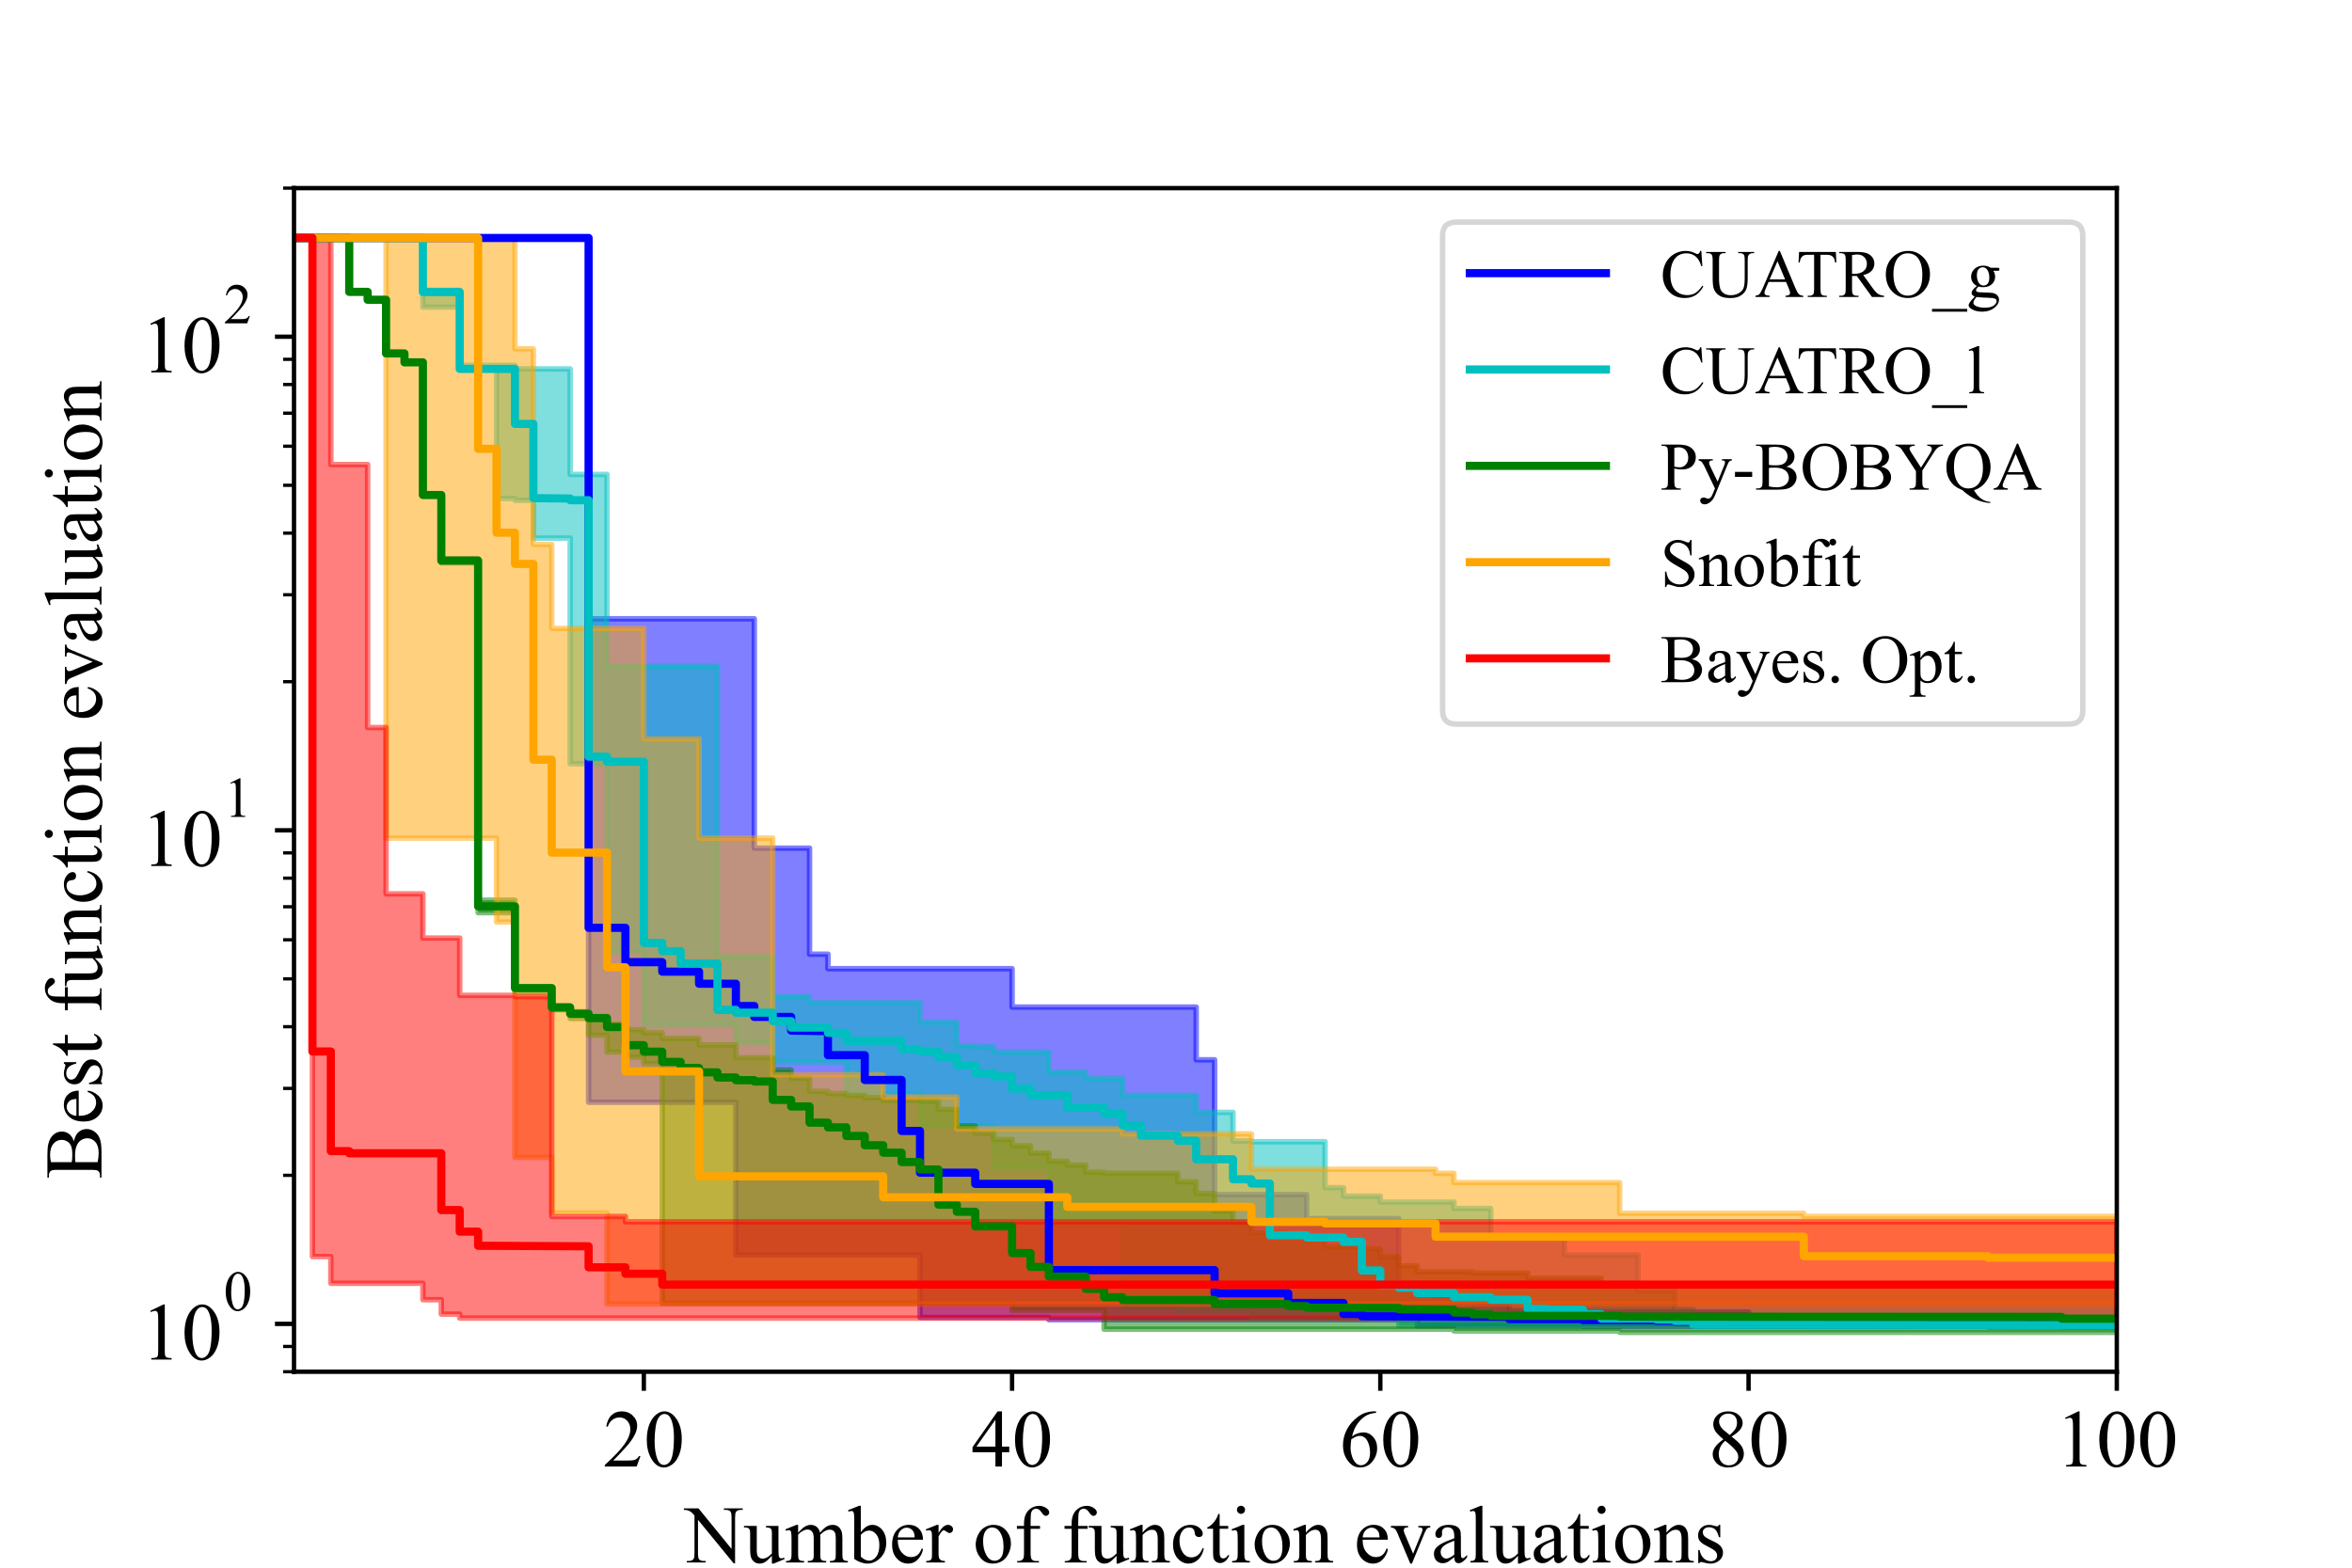 <?xml version="1.0" encoding="utf-8" standalone="no"?>
<!DOCTYPE svg PUBLIC "-//W3C//DTD SVG 1.1//EN"
  "http://www.w3.org/Graphics/SVG/1.1/DTD/svg11.dtd">
<!-- Created with matplotlib (https://matplotlib.org/) -->
<svg height="288pt" version="1.1" viewBox="0 0 432 288" width="432pt" xmlns="http://www.w3.org/2000/svg" xmlns:xlink="http://www.w3.org/1999/xlink">
 <defs>
  <style type="text/css">*{stroke-linecap:butt;stroke-linejoin:round;}</style>
 </defs>
 <g id="figure_1">
  <g id="patch_1">
   <path d="M 0 288 
L 432 288 
L 432 0 
L 0 0 
z
" style="fill:#ffffff;"/>
  </g>
  <g id="axes_1">
   <g id="patch_2">
    <path d="M 54 252 
L 388.8 252 
L 388.8 34.56 
L 54 34.56 
z
" style="fill:#ffffff;"/>
   </g>
   <g id="PolyCollection_1">
    <defs>
     <path d="M 54 -244.297 
L 54 -244.277 
L 57.382 -244.277 
L 57.382 -244.277 
L 60.764 -244.277 
L 60.764 -244.277 
L 64.145 -244.277 
L 64.145 -244.277 
L 67.527 -244.277 
L 67.527 -244.277 
L 70.909 -244.277 
L 70.909 -244.277 
L 74.291 -244.277 
L 74.291 -244.277 
L 77.673 -244.277 
L 77.673 -244.277 
L 81.055 -244.277 
L 81.055 -244.277 
L 84.436 -244.277 
L 84.436 -244.277 
L 87.818 -244.277 
L 87.818 -244.277 
L 91.2 -244.277 
L 91.2 -244.277 
L 94.582 -244.277 
L 94.582 -244.277 
L 97.964 -244.277 
L 97.964 -244.277 
L 101.345 -244.277 
L 101.345 -244.277 
L 104.727 -244.277 
L 104.727 -244.277 
L 108.109 -244.277 
L 108.109 -85.511 
L 111.491 -85.511 
L 111.491 -85.511 
L 114.873 -85.511 
L 114.873 -85.511 
L 118.255 -85.511 
L 118.255 -85.511 
L 121.636 -85.511 
L 121.636 -85.511 
L 125.018 -85.511 
L 125.018 -85.511 
L 128.4 -85.511 
L 128.4 -85.511 
L 131.782 -85.511 
L 131.782 -85.511 
L 135.164 -85.511 
L 135.164 -57.439 
L 138.545 -57.439 
L 138.545 -57.439 
L 141.927 -57.439 
L 141.927 -57.439 
L 145.309 -57.439 
L 145.309 -57.439 
L 148.691 -57.439 
L 148.691 -57.439 
L 152.073 -57.439 
L 152.073 -57.439 
L 155.455 -57.439 
L 155.455 -57.439 
L 158.836 -57.439 
L 158.836 -57.439 
L 162.218 -57.439 
L 162.218 -57.439 
L 165.6 -57.439 
L 165.6 -57.439 
L 168.982 -57.439 
L 168.982 -45.966 
L 172.364 -45.966 
L 172.364 -45.966 
L 175.745 -45.966 
L 175.745 -45.966 
L 179.127 -45.966 
L 179.127 -45.966 
L 182.509 -45.966 
L 182.509 -45.966 
L 185.891 -45.966 
L 185.891 -45.966 
L 189.273 -45.966 
L 189.273 -45.966 
L 192.655 -45.966 
L 192.655 -45.554 
L 196.036 -45.554 
L 196.036 -45.554 
L 199.418 -45.554 
L 199.418 -45.554 
L 202.8 -45.554 
L 202.8 -45.554 
L 206.182 -45.554 
L 206.182 -45.554 
L 209.564 -45.554 
L 209.564 -45.554 
L 212.945 -45.554 
L 212.945 -45.554 
L 216.327 -45.554 
L 216.327 -45.554 
L 219.709 -45.554 
L 219.709 -45.554 
L 223.091 -45.554 
L 223.091 -45.554 
L 226.473 -45.554 
L 226.473 -45.554 
L 229.855 -45.554 
L 229.855 -45.554 
L 233.236 -45.554 
L 233.236 -45.554 
L 236.618 -45.554 
L 236.618 -45.554 
L 240 -45.554 
L 240 -45.554 
L 243.382 -45.554 
L 243.382 -45.554 
L 246.764 -45.554 
L 246.764 -45.554 
L 250.145 -45.554 
L 250.145 -45.554 
L 253.527 -45.554 
L 253.527 -45.554 
L 256.909 -45.554 
L 256.909 -45.554 
L 260.291 -45.554 
L 260.291 -44.433 
L 263.673 -44.433 
L 263.673 -44.433 
L 267.055 -44.433 
L 267.055 -44.433 
L 270.436 -44.433 
L 270.436 -44.433 
L 273.818 -44.433 
L 273.818 -44.433 
L 277.2 -44.433 
L 277.2 -44.433 
L 280.582 -44.433 
L 280.582 -44.433 
L 283.964 -44.433 
L 283.964 -44.433 
L 287.345 -44.433 
L 287.345 -44.433 
L 290.727 -44.433 
L 290.727 -44.333 
L 294.109 -44.333 
L 294.109 -44.333 
L 297.491 -44.333 
L 297.491 -44.333 
L 300.873 -44.333 
L 300.873 -44.333 
L 304.255 -44.333 
L 304.255 -44.333 
L 307.636 -44.333 
L 307.636 -44.333 
L 311.018 -44.333 
L 311.018 -44.333 
L 314.4 -44.333 
L 314.4 -44.333 
L 317.782 -44.333 
L 317.782 -44.333 
L 321.164 -44.333 
L 321.164 -44.333 
L 324.545 -44.333 
L 324.545 -44.333 
L 327.927 -44.333 
L 327.927 -44.333 
L 331.309 -44.333 
L 331.309 -44.333 
L 334.691 -44.333 
L 334.691 -44.333 
L 338.073 -44.333 
L 338.073 -44.333 
L 341.455 -44.333 
L 341.455 -44.333 
L 344.836 -44.333 
L 344.836 -44.333 
L 348.218 -44.333 
L 348.218 -44.333 
L 351.6 -44.333 
L 351.6 -44.333 
L 354.982 -44.333 
L 354.982 -44.333 
L 358.364 -44.333 
L 358.364 -44.333 
L 361.745 -44.333 
L 361.745 -44.333 
L 365.127 -44.333 
L 365.127 -44.255 
L 368.509 -44.255 
L 368.509 -44.255 
L 371.891 -44.255 
L 371.891 -44.255 
L 375.273 -44.255 
L 375.273 -44.255 
L 378.655 -44.255 
L 378.655 -44.255 
L 382.036 -44.255 
L 382.036 -44.255 
L 385.418 -44.255 
L 385.418 -44.255 
L 388.8 -44.255 
L 388.8 -44.255 
L 388.8 -45.541 
L 388.8 -45.541 
L 388.8 -45.541 
L 385.418 -45.541 
L 385.418 -45.541 
L 382.036 -45.541 
L 382.036 -45.541 
L 378.655 -45.541 
L 378.655 -45.541 
L 375.273 -45.541 
L 375.273 -45.541 
L 371.891 -45.541 
L 371.891 -45.541 
L 368.509 -45.541 
L 368.509 -45.541 
L 365.127 -45.541 
L 365.127 -45.541 
L 361.745 -45.541 
L 361.745 -45.541 
L 358.364 -45.541 
L 358.364 -45.541 
L 354.982 -45.541 
L 354.982 -45.541 
L 351.6 -45.541 
L 351.6 -45.541 
L 348.218 -45.541 
L 348.218 -45.541 
L 344.836 -45.541 
L 344.836 -46.134 
L 341.455 -46.134 
L 341.455 -46.134 
L 338.073 -46.134 
L 338.073 -46.134 
L 334.691 -46.134 
L 334.691 -46.134 
L 331.309 -46.134 
L 331.309 -46.134 
L 327.927 -46.134 
L 327.927 -46.134 
L 324.545 -46.134 
L 324.545 -46.134 
L 321.164 -46.134 
L 321.164 -46.957 
L 317.782 -46.957 
L 317.782 -46.957 
L 314.4 -46.957 
L 314.4 -46.957 
L 311.018 -46.957 
L 311.018 -46.957 
L 307.636 -46.957 
L 307.636 -46.957 
L 304.255 -46.957 
L 304.255 -46.957 
L 300.873 -46.957 
L 300.873 -46.957 
L 297.491 -46.957 
L 297.491 -46.957 
L 294.109 -46.957 
L 294.109 -46.957 
L 290.727 -46.957 
L 290.727 -46.957 
L 287.345 -46.957 
L 287.345 -47.002 
L 283.964 -47.002 
L 283.964 -47.002 
L 280.582 -47.002 
L 280.582 -47.093 
L 277.2 -47.093 
L 277.2 -48.559 
L 273.818 -48.559 
L 273.818 -48.559 
L 270.436 -48.559 
L 270.436 -49.915 
L 267.055 -49.915 
L 267.055 -49.915 
L 263.673 -49.915 
L 263.673 -52.329 
L 260.291 -52.329 
L 260.291 -52.329 
L 256.909 -52.329 
L 256.909 -64.131 
L 253.527 -64.131 
L 253.527 -64.131 
L 250.145 -64.131 
L 250.145 -64.131 
L 246.764 -64.131 
L 246.764 -64.131 
L 243.382 -64.131 
L 243.382 -64.131 
L 240 -64.131 
L 240 -68.542 
L 236.618 -68.542 
L 236.618 -68.542 
L 233.236 -68.542 
L 233.236 -68.542 
L 229.855 -68.542 
L 229.855 -68.542 
L 226.473 -68.542 
L 226.473 -68.542 
L 223.091 -68.542 
L 223.091 -93.305 
L 219.709 -93.305 
L 219.709 -102.992 
L 216.327 -102.992 
L 216.327 -102.992 
L 212.945 -102.992 
L 212.945 -102.992 
L 209.564 -102.992 
L 209.564 -102.992 
L 206.182 -102.992 
L 206.182 -102.992 
L 202.8 -102.992 
L 202.8 -102.992 
L 199.418 -102.992 
L 199.418 -102.992 
L 196.036 -102.992 
L 196.036 -102.992 
L 192.655 -102.992 
L 192.655 -102.992 
L 189.273 -102.992 
L 189.273 -102.992 
L 185.891 -102.992 
L 185.891 -110.044 
L 182.509 -110.044 
L 182.509 -110.044 
L 179.127 -110.044 
L 179.127 -110.044 
L 175.745 -110.044 
L 175.745 -110.044 
L 172.364 -110.044 
L 172.364 -110.044 
L 168.982 -110.044 
L 168.982 -110.044 
L 165.6 -110.044 
L 165.6 -110.044 
L 162.218 -110.044 
L 162.218 -110.044 
L 158.836 -110.044 
L 158.836 -110.044 
L 155.455 -110.044 
L 155.455 -110.044 
L 152.073 -110.044 
L 152.073 -112.707 
L 148.691 -112.707 
L 148.691 -132.191 
L 145.309 -132.191 
L 145.309 -132.191 
L 141.927 -132.191 
L 141.927 -132.191 
L 138.545 -132.191 
L 138.545 -174.326 
L 135.164 -174.326 
L 135.164 -174.326 
L 131.782 -174.326 
L 131.782 -174.326 
L 128.4 -174.326 
L 128.4 -174.326 
L 125.018 -174.326 
L 125.018 -174.326 
L 121.636 -174.326 
L 121.636 -174.326 
L 118.255 -174.326 
L 118.255 -174.326 
L 114.873 -174.326 
L 114.873 -174.326 
L 111.491 -174.326 
L 111.491 -174.326 
L 108.109 -174.326 
L 108.109 -244.297 
L 104.727 -244.297 
L 104.727 -244.297 
L 101.345 -244.297 
L 101.345 -244.297 
L 97.964 -244.297 
L 97.964 -244.297 
L 94.582 -244.297 
L 94.582 -244.297 
L 91.2 -244.297 
L 91.2 -244.297 
L 87.818 -244.297 
L 87.818 -244.297 
L 84.436 -244.297 
L 84.436 -244.297 
L 81.055 -244.297 
L 81.055 -244.297 
L 77.673 -244.297 
L 77.673 -244.297 
L 74.291 -244.297 
L 74.291 -244.297 
L 70.909 -244.297 
L 70.909 -244.297 
L 67.527 -244.297 
L 67.527 -244.297 
L 64.145 -244.297 
L 64.145 -244.297 
L 60.764 -244.297 
L 60.764 -244.297 
L 57.382 -244.297 
L 57.382 -244.297 
L 54 -244.297 
z
" id="md732630282" style="stroke:#0000ff;stroke-opacity:0.5;"/>
    </defs>
    <g clip-path="url(#pb9c73b0fcd)">
     <use style="fill:#0000ff;fill-opacity:0.5;stroke:#0000ff;stroke-opacity:0.5;" x="0" xlink:href="#md732630282" y="288"/>
    </g>
   </g>
   <g id="PolyCollection_2">
    <defs>
     <path d="M 54 -244.297 
L 54 -244.277 
L 57.382 -244.277 
L 57.382 -244.277 
L 60.764 -244.277 
L 60.764 -244.277 
L 64.145 -244.277 
L 64.145 -244.277 
L 67.527 -244.277 
L 67.527 -244.277 
L 70.909 -244.277 
L 70.909 -244.277 
L 74.291 -244.277 
L 74.291 -244.277 
L 77.673 -244.277 
L 77.673 -231.575 
L 81.055 -231.575 
L 81.055 -231.575 
L 84.436 -231.575 
L 84.436 -220.186 
L 87.818 -220.186 
L 87.818 -220.186 
L 91.2 -220.186 
L 91.2 -196.413 
L 94.582 -196.413 
L 94.582 -196.092 
L 97.964 -196.092 
L 97.964 -189.137 
L 101.345 -189.137 
L 101.345 -189.137 
L 104.727 -189.137 
L 104.727 -147.687 
L 108.109 -147.687 
L 108.109 -147.608 
L 111.491 -147.608 
L 111.491 -113.161 
L 114.873 -113.161 
L 114.873 -113.161 
L 118.255 -113.161 
L 118.255 -99.73 
L 121.636 -99.73 
L 121.636 -99.73 
L 125.018 -99.73 
L 125.018 -99.73 
L 128.4 -99.73 
L 128.4 -99.73 
L 131.782 -99.73 
L 131.782 -99.73 
L 135.164 -99.73 
L 135.164 -96.548 
L 138.545 -96.548 
L 138.545 -96.414 
L 141.927 -96.414 
L 141.927 -92.89 
L 145.309 -92.89 
L 145.309 -92.89 
L 148.691 -92.89 
L 148.691 -92.89 
L 152.073 -92.89 
L 152.073 -92.89 
L 155.455 -92.89 
L 155.455 -87.073 
L 158.836 -87.073 
L 158.836 -87.073 
L 162.218 -87.073 
L 162.218 -87.073 
L 165.6 -87.073 
L 165.6 -87.073 
L 168.982 -87.073 
L 168.982 -81.168 
L 172.364 -81.168 
L 172.364 -81.168 
L 175.745 -81.168 
L 175.745 -81.168 
L 179.127 -81.168 
L 179.127 -81.168 
L 182.509 -81.168 
L 182.509 -73.512 
L 185.891 -73.512 
L 185.891 -73.512 
L 189.273 -73.512 
L 189.273 -73.512 
L 192.655 -73.512 
L 192.655 -62.839 
L 196.036 -62.839 
L 196.036 -62.839 
L 199.418 -62.839 
L 199.418 -62.839 
L 202.8 -62.839 
L 202.8 -62.839 
L 206.182 -62.839 
L 206.182 -47.774 
L 209.564 -47.774 
L 209.564 -47.774 
L 212.945 -47.774 
L 212.945 -47.774 
L 216.327 -47.774 
L 216.327 -47.123 
L 219.709 -47.123 
L 219.709 -47.123 
L 223.091 -47.123 
L 223.091 -47.123 
L 226.473 -47.123 
L 226.473 -47.123 
L 229.855 -47.123 
L 229.855 -45.955 
L 233.236 -45.955 
L 233.236 -45.955 
L 236.618 -45.955 
L 236.618 -45.955 
L 240 -45.955 
L 240 -45.955 
L 243.382 -45.955 
L 243.382 -45.955 
L 246.764 -45.955 
L 246.764 -45.955 
L 250.145 -45.955 
L 250.145 -45.955 
L 253.527 -45.955 
L 253.527 -45.955 
L 256.909 -45.955 
L 256.909 -44.514 
L 260.291 -44.514 
L 260.291 -44.514 
L 263.673 -44.514 
L 263.673 -44.514 
L 267.055 -44.514 
L 267.055 -44.514 
L 270.436 -44.514 
L 270.436 -44.514 
L 273.818 -44.514 
L 273.818 -44.514 
L 277.2 -44.514 
L 277.2 -44.514 
L 280.582 -44.514 
L 280.582 -44.514 
L 283.964 -44.514 
L 283.964 -44.514 
L 287.345 -44.514 
L 287.345 -44.514 
L 290.727 -44.514 
L 290.727 -44.514 
L 294.109 -44.514 
L 294.109 -44.514 
L 297.491 -44.514 
L 297.491 -44.514 
L 300.873 -44.514 
L 300.873 -44.514 
L 304.255 -44.514 
L 304.255 -44.514 
L 307.636 -44.514 
L 307.636 -44.514 
L 311.018 -44.514 
L 311.018 -44.514 
L 314.4 -44.514 
L 314.4 -44.514 
L 317.782 -44.514 
L 317.782 -44.514 
L 321.164 -44.514 
L 321.164 -44.514 
L 324.545 -44.514 
L 324.545 -44.514 
L 327.927 -44.514 
L 327.927 -44.514 
L 331.309 -44.514 
L 331.309 -44.514 
L 334.691 -44.514 
L 334.691 -44.514 
L 338.073 -44.514 
L 338.073 -44.514 
L 341.455 -44.514 
L 341.455 -44.514 
L 344.836 -44.514 
L 344.836 -44.514 
L 348.218 -44.514 
L 348.218 -44.514 
L 351.6 -44.514 
L 351.6 -44.514 
L 354.982 -44.514 
L 354.982 -44.514 
L 358.364 -44.514 
L 358.364 -44.514 
L 361.745 -44.514 
L 361.745 -44.514 
L 365.127 -44.514 
L 365.127 -44.514 
L 368.509 -44.514 
L 368.509 -44.514 
L 371.891 -44.514 
L 371.891 -44.514 
L 375.273 -44.514 
L 375.273 -44.514 
L 378.655 -44.514 
L 378.655 -44.223 
L 382.036 -44.223 
L 382.036 -44.223 
L 385.418 -44.223 
L 385.418 -44.223 
L 388.8 -44.223 
L 388.8 -44.223 
L 388.8 -45.399 
L 388.8 -45.399 
L 388.8 -45.399 
L 385.418 -45.399 
L 385.418 -45.399 
L 382.036 -45.399 
L 382.036 -45.399 
L 378.655 -45.399 
L 378.655 -45.399 
L 375.273 -45.399 
L 375.273 -45.76 
L 371.891 -45.76 
L 371.891 -45.76 
L 368.509 -45.76 
L 368.509 -45.76 
L 365.127 -45.76 
L 365.127 -45.76 
L 361.745 -45.76 
L 361.745 -45.76 
L 358.364 -45.76 
L 358.364 -45.76 
L 354.982 -45.76 
L 354.982 -45.76 
L 351.6 -45.76 
L 351.6 -45.76 
L 348.218 -45.76 
L 348.218 -45.76 
L 344.836 -45.76 
L 344.836 -45.76 
L 341.455 -45.76 
L 341.455 -45.76 
L 338.073 -45.76 
L 338.073 -45.76 
L 334.691 -45.76 
L 334.691 -45.76 
L 331.309 -45.76 
L 331.309 -45.76 
L 327.927 -45.76 
L 327.927 -45.76 
L 324.545 -45.76 
L 324.545 -45.76 
L 321.164 -45.76 
L 321.164 -45.76 
L 317.782 -45.76 
L 317.782 -45.76 
L 314.4 -45.76 
L 314.4 -46.307 
L 311.018 -46.307 
L 311.018 -47.424 
L 307.636 -47.424 
L 307.636 -50.835 
L 304.255 -50.835 
L 304.255 -50.835 
L 300.873 -50.835 
L 300.873 -57.429 
L 297.491 -57.429 
L 297.491 -57.429 
L 294.109 -57.429 
L 294.109 -57.429 
L 290.727 -57.429 
L 290.727 -57.429 
L 287.345 -57.429 
L 287.345 -60.733 
L 283.964 -60.733 
L 283.964 -60.733 
L 280.582 -60.733 
L 280.582 -60.733 
L 277.2 -60.733 
L 277.2 -60.733 
L 273.818 -60.733 
L 273.818 -65.992 
L 270.436 -65.992 
L 270.436 -65.992 
L 267.055 -65.992 
L 267.055 -67.173 
L 263.673 -67.173 
L 263.673 -67.173 
L 260.291 -67.173 
L 260.291 -67.173 
L 256.909 -67.173 
L 256.909 -67.173 
L 253.527 -67.173 
L 253.527 -68.262 
L 250.145 -68.262 
L 250.145 -68.262 
L 246.764 -68.262 
L 246.764 -69.813 
L 243.382 -69.813 
L 243.382 -78.247 
L 240 -78.247 
L 240 -78.247 
L 236.618 -78.247 
L 236.618 -78.247 
L 233.236 -78.247 
L 233.236 -78.247 
L 229.855 -78.247 
L 229.855 -78.38 
L 226.473 -78.38 
L 226.473 -83.649 
L 223.091 -83.649 
L 223.091 -83.649 
L 219.709 -83.649 
L 219.709 -86.782 
L 216.327 -86.782 
L 216.327 -86.782 
L 212.945 -86.782 
L 212.945 -86.782 
L 209.564 -86.782 
L 209.564 -86.782 
L 206.182 -86.782 
L 206.182 -89.864 
L 202.8 -89.864 
L 202.8 -89.918 
L 199.418 -89.918 
L 199.418 -91.044 
L 196.036 -91.044 
L 196.036 -91.044 
L 192.655 -91.044 
L 192.655 -94.708 
L 189.273 -94.708 
L 189.273 -94.708 
L 185.891 -94.708 
L 185.891 -94.708 
L 182.509 -94.708 
L 182.509 -95.723 
L 179.127 -95.723 
L 179.127 -95.887 
L 175.745 -95.887 
L 175.745 -100.208 
L 172.364 -100.208 
L 172.364 -100.208 
L 168.982 -100.208 
L 168.982 -103.791 
L 165.6 -103.791 
L 165.6 -103.791 
L 162.218 -103.791 
L 162.218 -103.791 
L 158.836 -103.791 
L 158.836 -103.791 
L 155.455 -103.791 
L 155.455 -103.791 
L 152.073 -103.791 
L 152.073 -103.791 
L 148.691 -103.791 
L 148.691 -104.919 
L 145.309 -104.919 
L 145.309 -104.919 
L 141.927 -104.919 
L 141.927 -112.257 
L 138.545 -112.257 
L 138.545 -112.257 
L 135.164 -112.257 
L 135.164 -112.257 
L 131.782 -112.257 
L 131.782 -165.629 
L 128.4 -165.629 
L 128.4 -165.629 
L 125.018 -165.629 
L 125.018 -165.629 
L 121.636 -165.629 
L 121.636 -165.629 
L 118.255 -165.629 
L 118.255 -165.629 
L 114.873 -165.629 
L 114.873 -165.629 
L 111.491 -165.629 
L 111.491 -200.843 
L 108.109 -200.843 
L 108.109 -200.843 
L 104.727 -200.843 
L 104.727 -220.231 
L 101.345 -220.231 
L 101.345 -220.238 
L 97.964 -220.238 
L 97.964 -220.238 
L 94.582 -220.238 
L 94.582 -220.891 
L 91.2 -220.891 
L 91.2 -220.891 
L 87.818 -220.891 
L 87.818 -220.891 
L 84.436 -220.891 
L 84.436 -234.683 
L 81.055 -234.683 
L 81.055 -234.683 
L 77.673 -234.683 
L 77.673 -244.297 
L 74.291 -244.297 
L 74.291 -244.297 
L 70.909 -244.297 
L 70.909 -244.297 
L 67.527 -244.297 
L 67.527 -244.297 
L 64.145 -244.297 
L 64.145 -244.297 
L 60.764 -244.297 
L 60.764 -244.297 
L 57.382 -244.297 
L 57.382 -244.297 
L 54 -244.297 
z
" id="m6a079ebae8" style="stroke:#00bfbf;stroke-opacity:0.5;"/>
    </defs>
    <g clip-path="url(#pb9c73b0fcd)">
     <use style="fill:#00bfbf;fill-opacity:0.5;stroke:#00bfbf;stroke-opacity:0.5;" x="0" xlink:href="#m6a079ebae8" y="288"/>
    </g>
   </g>
   <g id="PolyCollection_3">
    <defs>
     <path d="M 54 -244.297 
L 54 -244.297 
L 57.382 -244.297 
L 57.382 -244.271 
L 60.764 -244.271 
L 60.764 -244.271 
L 64.145 -244.271 
L 64.145 -234.371 
L 67.527 -234.371 
L 67.527 -232.918 
L 70.909 -232.918 
L 70.909 -223.061 
L 74.291 -223.061 
L 74.291 -221.427 
L 77.673 -221.427 
L 77.673 -197.029 
L 81.055 -197.029 
L 81.055 -184.586 
L 84.436 -184.586 
L 84.436 -184.586 
L 87.818 -184.586 
L 87.818 -120.335 
L 91.2 -120.335 
L 91.2 -120.335 
L 94.582 -120.335 
L 94.582 -105.832 
L 97.964 -105.832 
L 97.964 -105.832 
L 101.345 -105.832 
L 101.345 -102.495 
L 104.727 -102.495 
L 104.727 -100.89 
L 108.109 -100.89 
L 108.109 -97.835 
L 111.491 -97.835 
L 111.491 -94.741 
L 114.873 -94.741 
L 114.873 -93.836 
L 118.255 -93.836 
L 118.255 -92.603 
L 121.636 -92.603 
L 121.636 -48.571 
L 125.018 -48.571 
L 125.018 -48.571 
L 128.4 -48.571 
L 128.4 -48.571 
L 131.782 -48.571 
L 131.782 -48.571 
L 135.164 -48.571 
L 135.164 -48.571 
L 138.545 -48.571 
L 138.545 -48.571 
L 141.927 -48.571 
L 141.927 -48.571 
L 145.309 -48.571 
L 145.309 -48.571 
L 148.691 -48.571 
L 148.691 -48.571 
L 152.073 -48.571 
L 152.073 -48.571 
L 155.455 -48.571 
L 155.455 -48.571 
L 158.836 -48.571 
L 158.836 -48.571 
L 162.218 -48.571 
L 162.218 -48.571 
L 165.6 -48.571 
L 165.6 -48.571 
L 168.982 -48.571 
L 168.982 -48.571 
L 172.364 -48.571 
L 172.364 -48.571 
L 175.745 -48.571 
L 175.745 -48.571 
L 179.127 -48.571 
L 179.127 -48.571 
L 182.509 -48.571 
L 182.509 -48.571 
L 185.891 -48.571 
L 185.891 -47.302 
L 189.273 -47.302 
L 189.273 -47.302 
L 192.655 -47.302 
L 192.655 -47.302 
L 196.036 -47.302 
L 196.036 -47.302 
L 199.418 -47.302 
L 199.418 -47.302 
L 202.8 -47.302 
L 202.8 -43.816 
L 206.182 -43.816 
L 206.182 -43.816 
L 209.564 -43.816 
L 209.564 -43.816 
L 212.945 -43.816 
L 212.945 -43.816 
L 216.327 -43.816 
L 216.327 -43.816 
L 219.709 -43.816 
L 219.709 -43.816 
L 223.091 -43.816 
L 223.091 -43.816 
L 226.473 -43.816 
L 226.473 -43.816 
L 229.855 -43.816 
L 229.855 -43.816 
L 233.236 -43.816 
L 233.236 -43.816 
L 236.618 -43.816 
L 236.618 -43.816 
L 240 -43.816 
L 240 -43.816 
L 243.382 -43.816 
L 243.382 -43.816 
L 246.764 -43.816 
L 246.764 -43.816 
L 250.145 -43.816 
L 250.145 -43.816 
L 253.527 -43.816 
L 253.527 -43.816 
L 256.909 -43.816 
L 256.909 -43.816 
L 260.291 -43.816 
L 260.291 -43.816 
L 263.673 -43.816 
L 263.673 -43.816 
L 267.055 -43.816 
L 267.055 -43.497 
L 270.436 -43.497 
L 270.436 -43.497 
L 273.818 -43.497 
L 273.818 -43.497 
L 277.2 -43.497 
L 277.2 -43.497 
L 280.582 -43.497 
L 280.582 -43.497 
L 283.964 -43.497 
L 283.964 -43.497 
L 287.345 -43.497 
L 287.345 -43.497 
L 290.727 -43.497 
L 290.727 -43.497 
L 294.109 -43.497 
L 294.109 -43.497 
L 297.491 -43.497 
L 297.491 -43.232 
L 300.873 -43.232 
L 300.873 -43.232 
L 304.255 -43.232 
L 304.255 -43.232 
L 307.636 -43.232 
L 307.636 -43.232 
L 311.018 -43.232 
L 311.018 -43.232 
L 314.4 -43.232 
L 314.4 -43.232 
L 317.782 -43.232 
L 317.782 -43.232 
L 321.164 -43.232 
L 321.164 -43.232 
L 324.545 -43.232 
L 324.545 -43.232 
L 327.927 -43.232 
L 327.927 -43.232 
L 331.309 -43.232 
L 331.309 -43.232 
L 334.691 -43.232 
L 334.691 -43.232 
L 338.073 -43.232 
L 338.073 -43.232 
L 341.455 -43.232 
L 341.455 -43.232 
L 344.836 -43.232 
L 344.836 -43.232 
L 348.218 -43.232 
L 348.218 -43.232 
L 351.6 -43.232 
L 351.6 -43.232 
L 354.982 -43.232 
L 354.982 -43.232 
L 358.364 -43.232 
L 358.364 -43.232 
L 361.745 -43.232 
L 361.745 -43.232 
L 365.127 -43.232 
L 365.127 -43.232 
L 368.509 -43.232 
L 368.509 -43.232 
L 371.891 -43.232 
L 371.891 -43.232 
L 375.273 -43.232 
L 375.273 -43.232 
L 378.655 -43.232 
L 378.655 -43.232 
L 382.036 -43.232 
L 382.036 -43.232 
L 385.418 -43.232 
L 385.418 -43.232 
L 388.8 -43.232 
L 388.8 -43.232 
L 388.8 -51.942 
L 388.8 -51.942 
L 388.8 -51.942 
L 385.418 -51.942 
L 385.418 -51.942 
L 382.036 -51.942 
L 382.036 -51.942 
L 378.655 -51.942 
L 378.655 -51.942 
L 375.273 -51.942 
L 375.273 -51.942 
L 371.891 -51.942 
L 371.891 -51.942 
L 368.509 -51.942 
L 368.509 -51.942 
L 365.127 -51.942 
L 365.127 -51.942 
L 361.745 -51.942 
L 361.745 -51.942 
L 358.364 -51.942 
L 358.364 -51.942 
L 354.982 -51.942 
L 354.982 -51.942 
L 351.6 -51.942 
L 351.6 -51.942 
L 348.218 -51.942 
L 348.218 -51.942 
L 344.836 -51.942 
L 344.836 -51.942 
L 341.455 -51.942 
L 341.455 -51.942 
L 338.073 -51.942 
L 338.073 -51.942 
L 334.691 -51.942 
L 334.691 -51.942 
L 331.309 -51.942 
L 331.309 -51.942 
L 327.927 -51.942 
L 327.927 -51.942 
L 324.545 -51.942 
L 324.545 -51.942 
L 321.164 -51.942 
L 321.164 -51.942 
L 317.782 -51.942 
L 317.782 -51.942 
L 314.4 -51.942 
L 314.4 -51.942 
L 311.018 -51.942 
L 311.018 -51.942 
L 307.636 -51.942 
L 307.636 -51.942 
L 304.255 -51.942 
L 304.255 -51.942 
L 300.873 -51.942 
L 300.873 -51.942 
L 297.491 -51.942 
L 297.491 -51.942 
L 294.109 -51.942 
L 294.109 -53.19 
L 290.727 -53.19 
L 290.727 -53.19 
L 287.345 -53.19 
L 287.345 -53.19 
L 283.964 -53.19 
L 283.964 -53.19 
L 280.582 -53.19 
L 280.582 -54.139 
L 277.2 -54.139 
L 277.2 -54.139 
L 273.818 -54.139 
L 273.818 -54.139 
L 270.436 -54.139 
L 270.436 -54.355 
L 267.055 -54.355 
L 267.055 -54.355 
L 263.673 -54.355 
L 263.673 -54.355 
L 260.291 -54.355 
L 260.291 -55.454 
L 256.909 -55.454 
L 256.909 -57.119 
L 253.527 -57.119 
L 253.527 -58.573 
L 250.145 -58.573 
L 250.145 -58.952 
L 246.764 -58.952 
L 246.764 -58.952 
L 243.382 -58.952 
L 243.382 -60.828 
L 240 -60.828 
L 240 -60.828 
L 236.618 -60.828 
L 236.618 -61.498 
L 233.236 -61.498 
L 233.236 -61.498 
L 229.855 -61.498 
L 229.855 -63.426 
L 226.473 -63.426 
L 226.473 -65.482 
L 223.091 -65.482 
L 223.091 -68.746 
L 219.709 -68.746 
L 219.709 -70.895 
L 216.327 -70.895 
L 216.327 -72.439 
L 212.945 -72.439 
L 212.945 -72.439 
L 209.564 -72.439 
L 209.564 -72.439 
L 206.182 -72.439 
L 206.182 -72.439 
L 202.8 -72.439 
L 202.8 -72.654 
L 199.418 -72.654 
L 199.418 -73.944 
L 196.036 -73.944 
L 196.036 -74.658 
L 192.655 -74.658 
L 192.655 -76.16 
L 189.273 -76.16 
L 189.273 -77.5 
L 185.891 -77.5 
L 185.891 -78.659 
L 182.509 -78.659 
L 182.509 -79.85 
L 179.127 -79.85 
L 179.127 -81.152 
L 175.745 -81.152 
L 175.745 -84.198 
L 172.364 -84.198 
L 172.364 -85.691 
L 168.982 -85.691 
L 168.982 -85.858 
L 165.6 -85.858 
L 165.6 -85.858 
L 162.218 -85.858 
L 162.218 -86.332 
L 158.836 -86.332 
L 158.836 -86.728 
L 155.455 -86.728 
L 155.455 -87.1 
L 152.073 -87.1 
L 152.073 -87.513 
L 148.691 -87.513 
L 148.691 -89.916 
L 145.309 -89.916 
L 145.309 -91.436 
L 141.927 -91.436 
L 141.927 -93.681 
L 138.545 -93.681 
L 138.545 -93.681 
L 135.164 -93.681 
L 135.164 -96.037 
L 131.782 -96.037 
L 131.782 -96.037 
L 128.4 -96.037 
L 128.4 -97.229 
L 125.018 -97.229 
L 125.018 -97.229 
L 121.636 -97.229 
L 121.636 -98.277 
L 118.255 -98.277 
L 118.255 -98.82 
L 114.873 -98.82 
L 114.873 -99.856 
L 111.491 -99.856 
L 111.491 -101.29 
L 108.109 -101.29 
L 108.109 -102.159 
L 104.727 -102.159 
L 104.727 -103.247 
L 101.345 -103.247 
L 101.345 -106.644 
L 97.964 -106.644 
L 97.964 -106.644 
L 94.582 -106.644 
L 94.582 -122.624 
L 91.2 -122.624 
L 91.2 -122.624 
L 87.818 -122.624 
L 87.818 -185.375 
L 84.436 -185.375 
L 84.436 -185.375 
L 81.055 -185.375 
L 81.055 -197.097 
L 77.673 -197.097 
L 77.673 -221.446 
L 74.291 -221.446 
L 74.291 -223.086 
L 70.909 -223.086 
L 70.909 -232.943 
L 67.527 -232.943 
L 67.527 -234.39 
L 64.145 -234.39 
L 64.145 -244.29 
L 60.764 -244.29 
L 60.764 -244.29 
L 57.382 -244.29 
L 57.382 -244.297 
L 54 -244.297 
z
" id="m14082e32a8" style="stroke:#008000;stroke-opacity:0.5;"/>
    </defs>
    <g clip-path="url(#pb9c73b0fcd)">
     <use style="fill:#008000;fill-opacity:0.5;stroke:#008000;stroke-opacity:0.5;" x="0" xlink:href="#m14082e32a8" y="288"/>
    </g>
   </g>
   <g id="PolyCollection_4">
    <defs>
     <path d="M 57.382 -244.287 
L 57.382 -244.275 
L 60.764 -244.275 
L 60.764 -244.275 
L 64.145 -244.275 
L 64.145 -244.275 
L 67.527 -244.275 
L 67.527 -244.275 
L 70.909 -244.275 
L 70.909 -134.029 
L 74.291 -134.029 
L 74.291 -134.029 
L 77.673 -134.029 
L 77.673 -134.029 
L 81.055 -134.029 
L 81.055 -134.029 
L 84.436 -134.029 
L 84.436 -134.029 
L 87.818 -134.029 
L 87.818 -134.029 
L 91.2 -134.029 
L 91.2 -118.615 
L 94.582 -118.615 
L 94.582 -75.364 
L 97.964 -75.364 
L 97.964 -75.364 
L 101.345 -75.364 
L 101.345 -65.177 
L 104.727 -65.177 
L 104.727 -65.177 
L 108.109 -65.177 
L 108.109 -65.177 
L 111.491 -65.177 
L 111.491 -48.437 
L 114.873 -48.437 
L 114.873 -48.437 
L 118.255 -48.437 
L 118.255 -48.437 
L 121.636 -48.437 
L 121.636 -48.437 
L 125.018 -48.437 
L 125.018 -48.437 
L 128.4 -48.437 
L 128.4 -48.437 
L 131.782 -48.437 
L 131.782 -48.437 
L 135.164 -48.437 
L 135.164 -48.437 
L 138.545 -48.437 
L 138.545 -48.437 
L 141.927 -48.437 
L 141.927 -48.437 
L 145.309 -48.437 
L 145.309 -48.437 
L 148.691 -48.437 
L 148.691 -48.437 
L 152.073 -48.437 
L 152.073 -48.437 
L 155.455 -48.437 
L 155.455 -48.437 
L 158.836 -48.437 
L 158.836 -48.437 
L 162.218 -48.437 
L 162.218 -48.437 
L 165.6 -48.437 
L 165.6 -48.437 
L 168.982 -48.437 
L 168.982 -48.437 
L 172.364 -48.437 
L 172.364 -48.437 
L 175.745 -48.437 
L 175.745 -48.437 
L 179.127 -48.437 
L 179.127 -48.437 
L 182.509 -48.437 
L 182.509 -48.437 
L 185.891 -48.437 
L 185.891 -48.437 
L 189.273 -48.437 
L 189.273 -48.437 
L 192.655 -48.437 
L 192.655 -48.437 
L 196.036 -48.437 
L 196.036 -48.437 
L 199.418 -48.437 
L 199.418 -48.437 
L 202.8 -48.437 
L 202.8 -48.437 
L 206.182 -48.437 
L 206.182 -48.437 
L 209.564 -48.437 
L 209.564 -48.437 
L 212.945 -48.437 
L 212.945 -48.437 
L 216.327 -48.437 
L 216.327 -48.437 
L 219.709 -48.437 
L 219.709 -48.437 
L 223.091 -48.437 
L 223.091 -48.437 
L 226.473 -48.437 
L 226.473 -48.437 
L 229.855 -48.437 
L 229.855 -48.437 
L 233.236 -48.437 
L 233.236 -48.437 
L 236.618 -48.437 
L 236.618 -48.437 
L 240 -48.437 
L 240 -48.437 
L 243.382 -48.437 
L 243.382 -48.437 
L 246.764 -48.437 
L 246.764 -48.437 
L 250.145 -48.437 
L 250.145 -48.437 
L 253.527 -48.437 
L 253.527 -48.437 
L 256.909 -48.437 
L 256.909 -48.437 
L 260.291 -48.437 
L 260.291 -48.437 
L 263.673 -48.437 
L 263.673 -48.437 
L 267.055 -48.437 
L 267.055 -48.437 
L 270.436 -48.437 
L 270.436 -48.437 
L 273.818 -48.437 
L 273.818 -48.437 
L 277.2 -48.437 
L 277.2 -48.437 
L 280.582 -48.437 
L 280.582 -48.437 
L 283.964 -48.437 
L 283.964 -48.437 
L 287.345 -48.437 
L 287.345 -48.437 
L 290.727 -48.437 
L 290.727 -48.437 
L 294.109 -48.437 
L 294.109 -48.437 
L 297.491 -48.437 
L 297.491 -48.437 
L 300.873 -48.437 
L 300.873 -48.437 
L 304.255 -48.437 
L 304.255 -48.437 
L 307.636 -48.437 
L 307.636 -48.437 
L 311.018 -48.437 
L 311.018 -48.437 
L 314.4 -48.437 
L 314.4 -48.437 
L 317.782 -48.437 
L 317.782 -48.437 
L 321.164 -48.437 
L 321.164 -48.437 
L 324.545 -48.437 
L 324.545 -48.437 
L 327.927 -48.437 
L 327.927 -48.437 
L 331.309 -48.437 
L 331.309 -48.437 
L 334.691 -48.437 
L 334.691 -48.437 
L 338.073 -48.437 
L 338.073 -48.437 
L 341.455 -48.437 
L 341.455 -48.437 
L 344.836 -48.437 
L 344.836 -48.437 
L 348.218 -48.437 
L 348.218 -48.437 
L 351.6 -48.437 
L 351.6 -48.437 
L 354.982 -48.437 
L 354.982 -48.437 
L 358.364 -48.437 
L 358.364 -48.437 
L 361.745 -48.437 
L 361.745 -48.437 
L 365.127 -48.437 
L 365.127 -48.437 
L 368.509 -48.437 
L 368.509 -48.437 
L 371.891 -48.437 
L 371.891 -48.437 
L 375.273 -48.437 
L 375.273 -48.437 
L 378.655 -48.437 
L 378.655 -48.437 
L 382.036 -48.437 
L 382.036 -48.437 
L 385.418 -48.437 
L 385.418 -48.437 
L 388.8 -48.437 
L 388.8 -48.437 
L 388.8 -64.536 
L 388.8 -64.536 
L 388.8 -64.536 
L 385.418 -64.536 
L 385.418 -64.536 
L 382.036 -64.536 
L 382.036 -64.536 
L 378.655 -64.536 
L 378.655 -64.536 
L 375.273 -64.536 
L 375.273 -64.536 
L 371.891 -64.536 
L 371.891 -64.536 
L 368.509 -64.536 
L 368.509 -64.536 
L 365.127 -64.536 
L 365.127 -64.536 
L 361.745 -64.536 
L 361.745 -64.536 
L 358.364 -64.536 
L 358.364 -64.536 
L 354.982 -64.536 
L 354.982 -64.536 
L 351.6 -64.536 
L 351.6 -64.536 
L 348.218 -64.536 
L 348.218 -64.536 
L 344.836 -64.536 
L 344.836 -64.536 
L 341.455 -64.536 
L 341.455 -64.536 
L 338.073 -64.536 
L 338.073 -64.536 
L 334.691 -64.536 
L 334.691 -64.536 
L 331.309 -64.536 
L 331.309 -65.099 
L 327.927 -65.099 
L 327.927 -65.099 
L 324.545 -65.099 
L 324.545 -65.099 
L 321.164 -65.099 
L 321.164 -65.099 
L 317.782 -65.099 
L 317.782 -65.099 
L 314.4 -65.099 
L 314.4 -65.099 
L 311.018 -65.099 
L 311.018 -65.099 
L 307.636 -65.099 
L 307.636 -65.099 
L 304.255 -65.099 
L 304.255 -65.099 
L 300.873 -65.099 
L 300.873 -65.099 
L 297.491 -65.099 
L 297.491 -70.745 
L 294.109 -70.745 
L 294.109 -70.745 
L 290.727 -70.745 
L 290.727 -70.745 
L 287.345 -70.745 
L 287.345 -70.745 
L 283.964 -70.745 
L 283.964 -70.745 
L 280.582 -70.745 
L 280.582 -70.745 
L 277.2 -70.745 
L 277.2 -70.745 
L 273.818 -70.745 
L 273.818 -70.745 
L 270.436 -70.745 
L 270.436 -70.745 
L 267.055 -70.745 
L 267.055 -72.442 
L 263.673 -72.442 
L 263.673 -73.192 
L 260.291 -73.192 
L 260.291 -73.192 
L 256.909 -73.192 
L 256.909 -73.192 
L 253.527 -73.192 
L 253.527 -73.192 
L 250.145 -73.192 
L 250.145 -73.192 
L 246.764 -73.192 
L 246.764 -73.192 
L 243.382 -73.192 
L 243.382 -73.192 
L 240 -73.192 
L 240 -73.192 
L 236.618 -73.192 
L 236.618 -73.192 
L 233.236 -73.192 
L 233.236 -73.192 
L 229.855 -73.192 
L 229.855 -79.697 
L 226.473 -79.697 
L 226.473 -79.697 
L 223.091 -79.697 
L 223.091 -79.697 
L 219.709 -79.697 
L 219.709 -79.697 
L 216.327 -79.697 
L 216.327 -79.697 
L 212.945 -79.697 
L 212.945 -79.697 
L 209.564 -79.697 
L 209.564 -79.697 
L 206.182 -79.697 
L 206.182 -80.598 
L 202.8 -80.598 
L 202.8 -80.598 
L 199.418 -80.598 
L 199.418 -80.598 
L 196.036 -80.598 
L 196.036 -80.598 
L 192.655 -80.598 
L 192.655 -80.598 
L 189.273 -80.598 
L 189.273 -80.598 
L 185.891 -80.598 
L 185.891 -80.598 
L 182.509 -80.598 
L 182.509 -80.598 
L 179.127 -80.598 
L 179.127 -80.598 
L 175.745 -80.598 
L 175.745 -86.461 
L 172.364 -86.461 
L 172.364 -86.461 
L 168.982 -86.461 
L 168.982 -86.461 
L 165.6 -86.461 
L 165.6 -86.461 
L 162.218 -86.461 
L 162.218 -90.554 
L 158.836 -90.554 
L 158.836 -90.554 
L 155.455 -90.554 
L 155.455 -90.554 
L 152.073 -90.554 
L 152.073 -90.554 
L 148.691 -90.554 
L 148.691 -90.554 
L 145.309 -90.554 
L 145.309 -90.554 
L 141.927 -90.554 
L 141.927 -134.029 
L 138.545 -134.029 
L 138.545 -134.029 
L 135.164 -134.029 
L 135.164 -134.029 
L 131.782 -134.029 
L 131.782 -134.029 
L 128.4 -134.029 
L 128.4 -152.254 
L 125.018 -152.254 
L 125.018 -152.254 
L 121.636 -152.254 
L 121.636 -152.254 
L 118.255 -152.254 
L 118.255 -172.554 
L 114.873 -172.554 
L 114.873 -172.554 
L 111.491 -172.554 
L 111.491 -172.554 
L 108.109 -172.554 
L 108.109 -172.554 
L 104.727 -172.554 
L 104.727 -172.554 
L 101.345 -172.554 
L 101.345 -187.983 
L 97.964 -187.983 
L 97.964 -223.905 
L 94.582 -223.905 
L 94.582 -244.28 
L 91.2 -244.28 
L 91.2 -244.28 
L 87.818 -244.28 
L 87.818 -244.287 
L 84.436 -244.287 
L 84.436 -244.287 
L 81.055 -244.287 
L 81.055 -244.287 
L 77.673 -244.287 
L 77.673 -244.287 
L 74.291 -244.287 
L 74.291 -244.287 
L 70.909 -244.287 
L 70.909 -244.287 
L 67.527 -244.287 
L 67.527 -244.287 
L 64.145 -244.287 
L 64.145 -244.287 
L 60.764 -244.287 
L 60.764 -244.287 
L 57.382 -244.287 
z
" id="m8da7ebbb9f" style="stroke:#ffa500;stroke-opacity:0.5;"/>
    </defs>
    <g clip-path="url(#pb9c73b0fcd)">
     <use style="fill:#ffa500;fill-opacity:0.5;stroke:#ffa500;stroke-opacity:0.5;" x="0" xlink:href="#m8da7ebbb9f" y="288"/>
    </g>
   </g>
   <g id="PolyCollection_5">
    <defs>
     <path d="M 54 -244.297 
L 54 -244.297 
L 57.382 -244.297 
L 57.382 -57.16 
L 60.764 -57.16 
L 60.764 -52.245 
L 64.145 -52.245 
L 64.145 -52.245 
L 67.527 -52.245 
L 67.527 -52.245 
L 70.909 -52.245 
L 70.909 -52.245 
L 74.291 -52.245 
L 74.291 -52.245 
L 77.673 -52.245 
L 77.673 -49.233 
L 81.055 -49.233 
L 81.055 -46.585 
L 84.436 -46.585 
L 84.436 -45.858 
L 87.818 -45.858 
L 87.818 -45.858 
L 91.2 -45.858 
L 91.2 -45.858 
L 94.582 -45.858 
L 94.582 -45.858 
L 97.964 -45.858 
L 97.964 -45.858 
L 101.345 -45.858 
L 101.345 -45.858 
L 104.727 -45.858 
L 104.727 -45.858 
L 108.109 -45.858 
L 108.109 -45.858 
L 111.491 -45.858 
L 111.491 -45.858 
L 114.873 -45.858 
L 114.873 -45.858 
L 118.255 -45.858 
L 118.255 -45.858 
L 121.636 -45.858 
L 121.636 -45.858 
L 125.018 -45.858 
L 125.018 -45.858 
L 128.4 -45.858 
L 128.4 -45.858 
L 131.782 -45.858 
L 131.782 -45.858 
L 135.164 -45.858 
L 135.164 -45.858 
L 138.545 -45.858 
L 138.545 -45.858 
L 141.927 -45.858 
L 141.927 -45.858 
L 145.309 -45.858 
L 145.309 -45.858 
L 148.691 -45.858 
L 148.691 -45.858 
L 152.073 -45.858 
L 152.073 -45.858 
L 155.455 -45.858 
L 155.455 -45.858 
L 158.836 -45.858 
L 158.836 -45.858 
L 162.218 -45.858 
L 162.218 -45.858 
L 165.6 -45.858 
L 165.6 -45.858 
L 168.982 -45.858 
L 168.982 -45.858 
L 172.364 -45.858 
L 172.364 -45.858 
L 175.745 -45.858 
L 175.745 -45.858 
L 179.127 -45.858 
L 179.127 -45.858 
L 182.509 -45.858 
L 182.509 -45.858 
L 185.891 -45.858 
L 185.891 -45.858 
L 189.273 -45.858 
L 189.273 -45.858 
L 192.655 -45.858 
L 192.655 -45.858 
L 196.036 -45.858 
L 196.036 -45.858 
L 199.418 -45.858 
L 199.418 -45.858 
L 202.8 -45.858 
L 202.8 -45.858 
L 206.182 -45.858 
L 206.182 -45.858 
L 209.564 -45.858 
L 209.564 -45.858 
L 212.945 -45.858 
L 212.945 -45.858 
L 216.327 -45.858 
L 216.327 -45.858 
L 219.709 -45.858 
L 219.709 -45.858 
L 223.091 -45.858 
L 223.091 -45.858 
L 226.473 -45.858 
L 226.473 -45.858 
L 229.855 -45.858 
L 229.855 -45.858 
L 233.236 -45.858 
L 233.236 -45.858 
L 236.618 -45.858 
L 236.618 -45.858 
L 240 -45.858 
L 240 -45.858 
L 243.382 -45.858 
L 243.382 -45.858 
L 246.764 -45.858 
L 246.764 -45.858 
L 250.145 -45.858 
L 250.145 -45.858 
L 253.527 -45.858 
L 253.527 -45.858 
L 256.909 -45.858 
L 256.909 -45.858 
L 260.291 -45.858 
L 260.291 -45.858 
L 263.673 -45.858 
L 263.673 -45.858 
L 267.055 -45.858 
L 267.055 -45.858 
L 270.436 -45.858 
L 270.436 -45.858 
L 273.818 -45.858 
L 273.818 -45.858 
L 277.2 -45.858 
L 277.2 -45.858 
L 280.582 -45.858 
L 280.582 -45.858 
L 283.964 -45.858 
L 283.964 -45.858 
L 287.345 -45.858 
L 287.345 -45.858 
L 290.727 -45.858 
L 290.727 -45.858 
L 294.109 -45.858 
L 294.109 -45.858 
L 297.491 -45.858 
L 297.491 -45.858 
L 300.873 -45.858 
L 300.873 -45.858 
L 304.255 -45.858 
L 304.255 -45.858 
L 307.636 -45.858 
L 307.636 -45.858 
L 311.018 -45.858 
L 311.018 -45.858 
L 314.4 -45.858 
L 314.4 -45.858 
L 317.782 -45.858 
L 317.782 -45.858 
L 321.164 -45.858 
L 321.164 -45.858 
L 324.545 -45.858 
L 324.545 -45.858 
L 327.927 -45.858 
L 327.927 -45.858 
L 331.309 -45.858 
L 331.309 -45.858 
L 334.691 -45.858 
L 334.691 -45.858 
L 338.073 -45.858 
L 338.073 -45.858 
L 341.455 -45.858 
L 341.455 -45.858 
L 344.836 -45.858 
L 344.836 -45.858 
L 348.218 -45.858 
L 348.218 -45.858 
L 351.6 -45.858 
L 351.6 -45.858 
L 354.982 -45.858 
L 354.982 -45.858 
L 358.364 -45.858 
L 358.364 -45.858 
L 361.745 -45.858 
L 361.745 -45.858 
L 365.127 -45.858 
L 365.127 -45.858 
L 368.509 -45.858 
L 368.509 -45.858 
L 371.891 -45.858 
L 371.891 -45.858 
L 375.273 -45.858 
L 375.273 -45.858 
L 378.655 -45.858 
L 378.655 -45.858 
L 382.036 -45.858 
L 382.036 -45.858 
L 385.418 -45.858 
L 385.418 -45.858 
L 388.8 -45.858 
L 388.8 -45.858 
L 388.8 -63.544 
L 388.8 -63.544 
L 388.8 -63.544 
L 385.418 -63.544 
L 385.418 -63.544 
L 382.036 -63.544 
L 382.036 -63.544 
L 378.655 -63.544 
L 378.655 -63.544 
L 375.273 -63.544 
L 375.273 -63.544 
L 371.891 -63.544 
L 371.891 -63.544 
L 368.509 -63.544 
L 368.509 -63.544 
L 365.127 -63.544 
L 365.127 -63.544 
L 361.745 -63.544 
L 361.745 -63.544 
L 358.364 -63.544 
L 358.364 -63.544 
L 354.982 -63.544 
L 354.982 -63.544 
L 351.6 -63.544 
L 351.6 -63.544 
L 348.218 -63.544 
L 348.218 -63.544 
L 344.836 -63.544 
L 344.836 -63.544 
L 341.455 -63.544 
L 341.455 -63.544 
L 338.073 -63.544 
L 338.073 -63.544 
L 334.691 -63.544 
L 334.691 -63.544 
L 331.309 -63.544 
L 331.309 -63.544 
L 327.927 -63.544 
L 327.927 -63.544 
L 324.545 -63.544 
L 324.545 -63.544 
L 321.164 -63.544 
L 321.164 -63.544 
L 317.782 -63.544 
L 317.782 -63.544 
L 314.4 -63.544 
L 314.4 -63.544 
L 311.018 -63.544 
L 311.018 -63.544 
L 307.636 -63.544 
L 307.636 -63.544 
L 304.255 -63.544 
L 304.255 -63.544 
L 300.873 -63.544 
L 300.873 -63.544 
L 297.491 -63.544 
L 297.491 -63.544 
L 294.109 -63.544 
L 294.109 -63.544 
L 290.727 -63.544 
L 290.727 -63.544 
L 287.345 -63.544 
L 287.345 -63.544 
L 283.964 -63.544 
L 283.964 -63.544 
L 280.582 -63.544 
L 280.582 -63.544 
L 277.2 -63.544 
L 277.2 -63.544 
L 273.818 -63.544 
L 273.818 -63.544 
L 270.436 -63.544 
L 270.436 -63.544 
L 267.055 -63.544 
L 267.055 -63.544 
L 263.673 -63.544 
L 263.673 -63.544 
L 260.291 -63.544 
L 260.291 -63.544 
L 256.909 -63.544 
L 256.909 -63.544 
L 253.527 -63.544 
L 253.527 -63.544 
L 250.145 -63.544 
L 250.145 -63.544 
L 246.764 -63.544 
L 246.764 -63.544 
L 243.382 -63.544 
L 243.382 -63.544 
L 240 -63.544 
L 240 -63.544 
L 236.618 -63.544 
L 236.618 -63.544 
L 233.236 -63.544 
L 233.236 -63.544 
L 229.855 -63.544 
L 229.855 -63.544 
L 226.473 -63.544 
L 226.473 -63.544 
L 223.091 -63.544 
L 223.091 -63.544 
L 219.709 -63.544 
L 219.709 -63.544 
L 216.327 -63.544 
L 216.327 -63.544 
L 212.945 -63.544 
L 212.945 -63.544 
L 209.564 -63.544 
L 209.564 -63.544 
L 206.182 -63.544 
L 206.182 -63.544 
L 202.8 -63.544 
L 202.8 -63.544 
L 199.418 -63.544 
L 199.418 -63.544 
L 196.036 -63.544 
L 196.036 -63.544 
L 192.655 -63.544 
L 192.655 -63.544 
L 189.273 -63.544 
L 189.273 -63.544 
L 185.891 -63.544 
L 185.891 -63.544 
L 182.509 -63.544 
L 182.509 -63.544 
L 179.127 -63.544 
L 179.127 -63.544 
L 175.745 -63.544 
L 175.745 -63.544 
L 172.364 -63.544 
L 172.364 -63.544 
L 168.982 -63.544 
L 168.982 -63.544 
L 165.6 -63.544 
L 165.6 -63.544 
L 162.218 -63.544 
L 162.218 -63.544 
L 158.836 -63.544 
L 158.836 -63.544 
L 155.455 -63.544 
L 155.455 -63.544 
L 152.073 -63.544 
L 152.073 -63.544 
L 148.691 -63.544 
L 148.691 -63.544 
L 145.309 -63.544 
L 145.309 -63.544 
L 141.927 -63.544 
L 141.927 -63.544 
L 138.545 -63.544 
L 138.545 -63.544 
L 135.164 -63.544 
L 135.164 -63.544 
L 131.782 -63.544 
L 131.782 -63.544 
L 128.4 -63.544 
L 128.4 -63.544 
L 125.018 -63.544 
L 125.018 -63.544 
L 121.636 -63.544 
L 121.636 -63.544 
L 118.255 -63.544 
L 118.255 -63.544 
L 114.873 -63.544 
L 114.873 -64.519 
L 111.491 -64.519 
L 111.491 -64.519 
L 108.109 -64.519 
L 108.109 -64.519 
L 104.727 -64.519 
L 104.727 -64.519 
L 101.345 -64.519 
L 101.345 -104.922 
L 97.964 -104.922 
L 97.964 -104.922 
L 94.582 -104.922 
L 94.582 -105.133 
L 91.2 -105.133 
L 91.2 -105.133 
L 87.818 -105.133 
L 87.818 -105.133 
L 84.436 -105.133 
L 84.436 -115.672 
L 81.055 -115.672 
L 81.055 -115.672 
L 77.673 -115.672 
L 77.673 -123.789 
L 74.291 -123.789 
L 74.291 -123.789 
L 70.909 -123.789 
L 70.909 -154.34 
L 67.527 -154.34 
L 67.527 -202.656 
L 64.145 -202.656 
L 64.145 -202.656 
L 60.764 -202.656 
L 60.764 -244.297 
L 57.382 -244.297 
L 57.382 -244.297 
L 54 -244.297 
z
" id="m9aa7524d0f" style="stroke:#ff0000;stroke-opacity:0.5;"/>
    </defs>
    <g clip-path="url(#pb9c73b0fcd)">
     <use style="fill:#ff0000;fill-opacity:0.5;stroke:#ff0000;stroke-opacity:0.5;" x="0" xlink:href="#m9aa7524d0f" y="288"/>
    </g>
   </g>
   <g id="matplotlib.axis_1">
    <g id="xtick_1">
     <g id="line2d_1">
      <defs>
       <path d="M 0 0 
L 0 3.5 
" id="mf19dbff32b" style="stroke:#000000;stroke-width:0.8;"/>
      </defs>
      <g>
       <use style="stroke:#000000;stroke-width:0.8;" x="118.255" xlink:href="#mf19dbff32b" y="252"/>
      </g>
     </g>
     <g id="text_1">
      <!-- 20 -->
      <g transform="translate(110.755 269.416)scale(0.15 -0.15)">
       <defs>
        <path d="M 45.844 12.75 
L 41.219 0 
L 2.156 0 
L 2.156 1.812 
Q 19.391 17.531 26.422 27.484 
Q 33.453 37.453 33.453 45.703 
Q 33.453 52 29.594 56.047 
Q 25.734 60.109 20.359 60.109 
Q 15.484 60.109 11.594 57.25 
Q 7.719 54.391 5.859 48.875 
L 4.047 48.875 
Q 5.281 57.906 10.328 62.734 
Q 15.375 67.578 22.953 67.578 
Q 31 67.578 36.391 62.406 
Q 41.797 57.234 41.797 50.203 
Q 41.797 45.172 39.453 40.141 
Q 35.844 32.234 27.734 23.391 
Q 15.578 10.109 12.547 7.375 
L 29.828 7.375 
Q 35.109 7.375 37.234 7.766 
Q 39.359 8.156 41.062 9.344 
Q 42.781 10.547 44.047 12.75 
z
" id="TimesNewRomanPSMT-50"/>
        <path d="M 3.609 32.719 
Q 3.609 44.047 7.031 52.219 
Q 10.453 60.406 16.109 64.406 
Q 20.516 67.578 25.203 67.578 
Q 32.812 67.578 38.875 59.812 
Q 46.438 50.203 46.438 33.734 
Q 46.438 22.219 43.109 14.156 
Q 39.797 6.109 34.641 2.469 
Q 29.5 -1.172 24.703 -1.172 
Q 15.234 -1.172 8.938 10.016 
Q 3.609 19.438 3.609 32.719 
z
M 13.188 31.5 
Q 13.188 17.828 16.547 9.188 
Q 19.344 1.906 24.859 1.906 
Q 27.484 1.906 30.312 4.266 
Q 33.156 6.641 34.625 12.203 
Q 36.859 20.609 36.859 35.891 
Q 36.859 47.219 34.516 54.781 
Q 32.766 60.406 29.984 62.75 
Q 27.984 64.359 25.141 64.359 
Q 21.828 64.359 19.234 61.375 
Q 15.719 57.328 14.453 48.625 
Q 13.188 39.938 13.188 31.5 
z
" id="TimesNewRomanPSMT-48"/>
       </defs>
       <use xlink:href="#TimesNewRomanPSMT-50"/>
       <use x="50" xlink:href="#TimesNewRomanPSMT-48"/>
      </g>
     </g>
    </g>
    <g id="xtick_2">
     <g id="line2d_2">
      <g>
       <use style="stroke:#000000;stroke-width:0.8;" x="185.891" xlink:href="#mf19dbff32b" y="252"/>
      </g>
     </g>
     <g id="text_2">
      <!-- 40 -->
      <g transform="translate(178.391 269.416)scale(0.15 -0.15)">
       <defs>
        <path d="M 46.531 24.422 
L 46.531 17.484 
L 37.641 17.484 
L 37.641 0 
L 29.594 0 
L 29.594 17.484 
L 1.562 17.484 
L 1.562 23.734 
L 32.281 67.578 
L 37.641 67.578 
L 37.641 24.422 
z
M 29.594 24.422 
L 29.594 57.281 
L 6.344 24.422 
z
" id="TimesNewRomanPSMT-52"/>
       </defs>
       <use xlink:href="#TimesNewRomanPSMT-52"/>
       <use x="50" xlink:href="#TimesNewRomanPSMT-48"/>
      </g>
     </g>
    </g>
    <g id="xtick_3">
     <g id="line2d_3">
      <g>
       <use style="stroke:#000000;stroke-width:0.8;" x="253.527" xlink:href="#mf19dbff32b" y="252"/>
      </g>
     </g>
     <g id="text_3">
      <!-- 60 -->
      <g transform="translate(246.027 269.416)scale(0.15 -0.15)">
       <defs>
        <path d="M 44.828 67.578 
L 44.828 65.766 
Q 38.375 65.141 34.297 63.203 
Q 30.219 61.281 26.234 57.328 
Q 22.266 53.375 19.656 48.516 
Q 17.047 43.656 15.281 36.969 
Q 22.312 41.797 29.391 41.797 
Q 36.188 41.797 41.156 36.328 
Q 46.141 30.859 46.141 22.266 
Q 46.141 13.969 41.109 7.125 
Q 35.062 -1.172 25.094 -1.172 
Q 18.312 -1.172 13.578 3.328 
Q 4.297 12.062 4.297 25.984 
Q 4.297 34.859 7.859 42.859 
Q 11.422 50.875 18.031 57.078 
Q 24.656 63.281 30.703 65.422 
Q 36.766 67.578 42 67.578 
z
M 14.453 33.406 
Q 13.578 26.812 13.578 22.75 
Q 13.578 18.062 15.312 12.562 
Q 17.047 7.078 20.453 3.859 
Q 22.953 1.562 26.516 1.562 
Q 30.766 1.562 34.109 5.562 
Q 37.453 9.578 37.453 17 
Q 37.453 25.344 34.125 31.438 
Q 30.812 37.547 24.703 37.547 
Q 22.859 37.547 20.734 36.766 
Q 18.609 35.984 14.453 33.406 
z
" id="TimesNewRomanPSMT-54"/>
       </defs>
       <use xlink:href="#TimesNewRomanPSMT-54"/>
       <use x="50" xlink:href="#TimesNewRomanPSMT-48"/>
      </g>
     </g>
    </g>
    <g id="xtick_4">
     <g id="line2d_4">
      <g>
       <use style="stroke:#000000;stroke-width:0.8;" x="321.164" xlink:href="#mf19dbff32b" y="252"/>
      </g>
     </g>
     <g id="text_4">
      <!-- 80 -->
      <g transform="translate(313.664 269.416)scale(0.15 -0.15)">
       <defs>
        <path d="M 19.188 33.344 
Q 11.328 39.797 9.047 43.703 
Q 6.781 47.609 6.781 51.812 
Q 6.781 58.25 11.766 62.906 
Q 16.75 67.578 25 67.578 
Q 33.016 67.578 37.891 63.234 
Q 42.781 58.891 42.781 53.328 
Q 42.781 49.609 40.141 45.75 
Q 37.5 41.891 29.156 36.672 
Q 37.75 30.031 40.531 26.219 
Q 44.234 21.234 44.234 15.719 
Q 44.234 8.734 38.906 3.781 
Q 33.594 -1.172 24.953 -1.172 
Q 15.531 -1.172 10.25 4.734 
Q 6.062 9.469 6.062 15.094 
Q 6.062 19.484 9.016 23.797 
Q 11.969 28.125 19.188 33.344 
z
M 26.859 38.578 
Q 32.719 43.844 34.281 46.891 
Q 35.844 49.953 35.844 53.812 
Q 35.844 58.938 32.953 61.844 
Q 30.078 64.75 25.094 64.75 
Q 20.125 64.75 17 61.859 
Q 13.875 58.984 13.875 55.125 
Q 13.875 52.594 15.156 50.047 
Q 16.453 47.516 18.844 45.219 
z
M 21.484 31.5 
Q 17.438 28.078 15.484 24.047 
Q 13.531 20.016 13.531 15.328 
Q 13.531 9.031 16.969 5.25 
Q 20.406 1.469 25.734 1.469 
Q 31 1.469 34.172 4.438 
Q 37.359 7.422 37.359 11.672 
Q 37.359 15.188 35.5 17.969 
Q 32.031 23.141 21.484 31.5 
z
" id="TimesNewRomanPSMT-56"/>
       </defs>
       <use xlink:href="#TimesNewRomanPSMT-56"/>
       <use x="50" xlink:href="#TimesNewRomanPSMT-48"/>
      </g>
     </g>
    </g>
    <g id="xtick_5">
     <g id="line2d_5">
      <g>
       <use style="stroke:#000000;stroke-width:0.8;" x="388.8" xlink:href="#mf19dbff32b" y="252"/>
      </g>
     </g>
     <g id="text_5">
      <!-- 100 -->
      <g transform="translate(377.55 269.416)scale(0.15 -0.15)">
       <defs>
        <path d="M 11.719 59.719 
L 27.828 67.578 
L 29.438 67.578 
L 29.438 11.672 
Q 29.438 6.109 29.906 4.734 
Q 30.375 3.375 31.828 2.641 
Q 33.297 1.906 37.797 1.812 
L 37.797 0 
L 12.891 0 
L 12.891 1.812 
Q 17.578 1.906 18.938 2.609 
Q 20.312 3.328 20.844 4.516 
Q 21.391 5.719 21.391 11.672 
L 21.391 47.406 
Q 21.391 54.641 20.906 56.688 
Q 20.562 58.25 19.656 58.984 
Q 18.75 59.719 17.484 59.719 
Q 15.672 59.719 12.453 58.203 
z
" id="TimesNewRomanPSMT-49"/>
       </defs>
       <use xlink:href="#TimesNewRomanPSMT-49"/>
       <use x="50" xlink:href="#TimesNewRomanPSMT-48"/>
       <use x="100" xlink:href="#TimesNewRomanPSMT-48"/>
      </g>
     </g>
    </g>
    <g id="text_6">
     <!-- Number of function evaluations -->
     <g transform="translate(125.8 287.04)scale(0.15 -0.15)">
      <defs>
       <path d="M -1.312 66.219 
L 16.656 66.219 
L 57.125 16.547 
L 57.125 54.734 
Q 57.125 60.844 55.766 62.359 
Q 53.953 64.406 50.047 64.406 
L 47.75 64.406 
L 47.75 66.219 
L 70.797 66.219 
L 70.797 64.406 
L 68.453 64.406 
Q 64.266 64.406 62.5 61.859 
Q 61.422 60.297 61.422 54.734 
L 61.422 -1.078 
L 59.672 -1.078 
L 16.016 52.25 
L 16.016 11.469 
Q 16.016 5.375 17.328 3.859 
Q 19.188 1.812 23.047 1.812 
L 25.391 1.812 
L 25.391 0 
L 2.344 0 
L 2.344 1.812 
L 4.641 1.812 
Q 8.891 1.812 10.641 4.344 
Q 11.719 5.906 11.719 11.469 
L 11.719 57.516 
Q 8.844 60.891 7.344 61.953 
Q 5.859 63.031 2.984 63.969 
Q 1.562 64.406 -1.312 64.406 
z
" id="TimesNewRomanPSMT-78"/>
       <path d="M 42.328 44.734 
L 42.328 17.625 
Q 42.328 9.859 42.688 8.125 
Q 43.062 6.391 43.859 5.703 
Q 44.672 5.031 45.75 5.031 
Q 47.266 5.031 49.172 5.859 
L 49.859 4.156 
L 36.469 -1.375 
L 34.281 -1.375 
L 34.281 8.109 
Q 28.516 1.859 25.484 0.234 
Q 22.469 -1.375 19.094 -1.375 
Q 15.328 -1.375 12.562 0.797 
Q 9.812 2.984 8.734 6.391 
Q 7.672 9.812 7.672 16.062 
L 7.672 36.031 
Q 7.672 39.203 6.984 40.422 
Q 6.297 41.656 4.953 42.312 
Q 3.609 42.969 0.094 42.922 
L 0.094 44.734 
L 15.766 44.734 
L 15.766 14.797 
Q 15.766 8.547 17.938 6.594 
Q 20.125 4.641 23.188 4.641 
Q 25.297 4.641 27.953 5.953 
Q 30.609 7.281 34.281 10.984 
L 34.281 36.328 
Q 34.281 40.141 32.891 41.484 
Q 31.5 42.828 27.094 42.922 
L 27.094 44.734 
z
" id="TimesNewRomanPSMT-117"/>
       <path d="M 16.406 36.531 
Q 21.297 41.406 22.172 42.141 
Q 24.359 44 26.891 45.016 
Q 29.438 46.047 31.938 46.047 
Q 36.141 46.047 39.156 43.594 
Q 42.188 41.156 43.219 36.531 
Q 48.25 42.391 51.703 44.219 
Q 55.172 46.047 58.844 46.047 
Q 62.406 46.047 65.156 44.219 
Q 67.922 42.391 69.531 38.234 
Q 70.609 35.406 70.609 29.344 
L 70.609 10.109 
Q 70.609 5.906 71.234 4.344 
Q 71.734 3.266 73.047 2.516 
Q 74.359 1.766 77.344 1.766 
L 77.344 0 
L 55.281 0 
L 55.281 1.766 
L 56.203 1.766 
Q 59.078 1.766 60.688 2.875 
Q 61.812 3.656 62.312 5.375 
Q 62.5 6.203 62.5 10.109 
L 62.5 29.344 
Q 62.5 34.812 61.188 37.062 
Q 59.281 40.188 55.078 40.188 
Q 52.484 40.188 49.875 38.891 
Q 47.266 37.594 43.562 34.078 
L 43.453 33.547 
L 43.562 31.453 
L 43.562 10.109 
Q 43.562 5.516 44.062 4.391 
Q 44.578 3.266 45.984 2.516 
Q 47.406 1.766 50.828 1.766 
L 50.828 0 
L 28.219 0 
L 28.219 1.766 
Q 31.938 1.766 33.328 2.641 
Q 34.719 3.516 35.25 5.281 
Q 35.5 6.109 35.5 10.109 
L 35.5 29.344 
Q 35.5 34.812 33.891 37.203 
Q 31.734 40.328 27.875 40.328 
Q 25.25 40.328 22.656 38.922 
Q 18.609 36.766 16.406 34.078 
L 16.406 10.109 
Q 16.406 5.719 17.016 4.391 
Q 17.625 3.078 18.812 2.422 
Q 20.016 1.766 23.688 1.766 
L 23.688 0 
L 1.562 0 
L 1.562 1.766 
Q 4.641 1.766 5.859 2.422 
Q 7.078 3.078 7.703 4.516 
Q 8.344 5.953 8.344 10.109 
L 8.344 27.203 
Q 8.344 34.578 7.906 36.719 
Q 7.562 38.328 6.828 38.938 
Q 6.109 39.547 4.828 39.547 
Q 3.469 39.547 1.562 38.812 
L 0.828 40.578 
L 14.312 46.047 
L 16.406 46.047 
z
" id="TimesNewRomanPSMT-109"/>
       <path d="M 15.375 37.016 
Q 21.875 46.047 29.391 46.047 
Q 36.281 46.047 41.406 40.156 
Q 46.531 34.281 46.531 24.078 
Q 46.531 12.156 38.625 4.891 
Q 31.844 -1.375 23.484 -1.375 
Q 19.578 -1.375 15.547 0.047 
Q 11.531 1.469 7.328 4.297 
L 7.328 50.641 
Q 7.328 58.25 6.953 60 
Q 6.594 61.766 5.812 62.391 
Q 5.031 63.031 3.859 63.031 
Q 2.484 63.031 0.438 62.25 
L -0.25 63.969 
L 13.188 69.438 
L 15.375 69.438 
z
M 15.375 33.891 
L 15.375 7.125 
Q 17.875 4.688 20.531 3.438 
Q 23.188 2.203 25.984 2.203 
Q 30.422 2.203 34.25 7.078 
Q 38.094 11.969 38.094 21.297 
Q 38.094 29.891 34.25 34.5 
Q 30.422 39.109 25.531 39.109 
Q 22.953 39.109 20.359 37.797 
Q 18.406 36.812 15.375 33.891 
z
" id="TimesNewRomanPSMT-98"/>
       <path d="M 10.641 27.875 
Q 10.594 17.922 15.484 12.25 
Q 20.359 6.594 26.953 6.594 
Q 31.344 6.594 34.594 9 
Q 37.844 11.422 40.047 17.281 
L 41.547 16.312 
Q 40.531 9.625 35.594 4.125 
Q 30.672 -1.375 23.25 -1.375 
Q 15.188 -1.375 9.453 4.906 
Q 3.719 11.188 3.719 21.781 
Q 3.719 33.25 9.594 39.672 
Q 15.484 46.094 24.359 46.094 
Q 31.891 46.094 36.719 41.141 
Q 41.547 36.188 41.547 27.875 
z
M 10.641 30.719 
L 31.344 30.719 
Q 31.109 35.016 30.328 36.766 
Q 29.109 39.5 26.688 41.062 
Q 24.266 42.625 21.625 42.625 
Q 17.578 42.625 14.375 39.469 
Q 11.188 36.328 10.641 30.719 
z
" id="TimesNewRomanPSMT-101"/>
       <path d="M 16.219 46.047 
L 16.219 35.984 
Q 21.828 46.047 27.734 46.047 
Q 30.422 46.047 32.172 44.406 
Q 33.938 42.781 33.938 40.625 
Q 33.938 38.719 32.656 37.391 
Q 31.391 36.078 29.641 36.078 
Q 27.938 36.078 25.812 37.766 
Q 23.688 39.453 22.656 39.453 
Q 21.781 39.453 20.75 38.484 
Q 18.562 36.469 16.219 31.891 
L 16.219 10.453 
Q 16.219 6.734 17.141 4.828 
Q 17.781 3.516 19.391 2.641 
Q 21 1.766 24.031 1.766 
L 24.031 0 
L 1.125 0 
L 1.125 1.766 
Q 4.547 1.766 6.203 2.828 
Q 7.422 3.609 7.906 5.328 
Q 8.156 6.156 8.156 10.062 
L 8.156 27.391 
Q 8.156 35.203 7.828 36.688 
Q 7.516 38.188 6.656 38.859 
Q 5.812 39.547 4.547 39.547 
Q 3.031 39.547 1.125 38.812 
L 0.641 40.578 
L 14.156 46.047 
z
" id="TimesNewRomanPSMT-114"/>
       <path id="TimesNewRomanPSMT-32"/>
       <path d="M 25 46.047 
Q 35.156 46.047 41.312 38.328 
Q 46.531 31.734 46.531 23.188 
Q 46.531 17.188 43.641 11.031 
Q 40.766 4.891 35.719 1.75 
Q 30.672 -1.375 24.469 -1.375 
Q 14.359 -1.375 8.406 6.688 
Q 3.375 13.484 3.375 21.922 
Q 3.375 28.078 6.422 34.156 
Q 9.469 40.234 14.453 43.141 
Q 19.438 46.047 25 46.047 
z
M 23.484 42.875 
Q 20.906 42.875 18.281 41.328 
Q 15.672 39.797 14.062 35.938 
Q 12.453 32.078 12.453 26.031 
Q 12.453 16.266 16.328 9.172 
Q 20.219 2.094 26.562 2.094 
Q 31.297 2.094 34.375 6 
Q 37.453 9.906 37.453 19.438 
Q 37.453 31.344 32.328 38.188 
Q 28.859 42.875 23.484 42.875 
z
" id="TimesNewRomanPSMT-111"/>
       <path d="M 20.609 41.219 
L 20.609 11.812 
Q 20.609 5.562 21.969 3.906 
Q 23.781 1.766 26.812 1.766 
L 30.859 1.766 
L 30.859 0 
L 4.156 0 
L 4.156 1.766 
L 6.156 1.766 
Q 8.109 1.766 9.719 2.734 
Q 11.328 3.719 11.938 5.375 
Q 12.547 7.031 12.547 11.812 
L 12.547 41.219 
L 3.859 41.219 
L 3.859 44.734 
L 12.547 44.734 
L 12.547 47.656 
Q 12.547 54.344 14.688 58.984 
Q 16.844 63.625 21.266 66.484 
Q 25.688 69.344 31.203 69.344 
Q 36.328 69.344 40.625 66.016 
Q 43.453 63.812 43.453 61.078 
Q 43.453 59.625 42.188 58.328 
Q 40.922 57.031 39.453 57.031 
Q 38.328 57.031 37.078 57.828 
Q 35.844 58.641 34.031 61.297 
Q 32.234 63.969 30.719 64.891 
Q 29.203 65.828 27.344 65.828 
Q 25.094 65.828 23.531 64.625 
Q 21.969 63.422 21.281 60.906 
Q 20.609 58.406 20.609 47.953 
L 20.609 44.734 
L 32.125 44.734 
L 32.125 41.219 
z
" id="TimesNewRomanPSMT-102"/>
       <path d="M 16.156 36.578 
Q 24.031 46.047 31.156 46.047 
Q 34.812 46.047 37.453 44.219 
Q 40.094 42.391 41.656 38.188 
Q 42.719 35.25 42.719 29.203 
L 42.719 10.109 
Q 42.719 5.859 43.406 4.344 
Q 43.953 3.125 45.141 2.438 
Q 46.344 1.766 49.562 1.766 
L 49.562 0 
L 27.438 0 
L 27.438 1.766 
L 28.375 1.766 
Q 31.5 1.766 32.734 2.703 
Q 33.984 3.656 34.469 5.516 
Q 34.672 6.25 34.672 10.109 
L 34.672 28.422 
Q 34.672 34.516 33.078 37.281 
Q 31.5 40.047 27.734 40.047 
Q 21.922 40.047 16.156 33.688 
L 16.156 10.109 
Q 16.156 5.562 16.703 4.5 
Q 17.391 3.078 18.578 2.422 
Q 19.781 1.766 23.438 1.766 
L 23.438 0 
L 1.312 0 
L 1.312 1.766 
L 2.297 1.766 
Q 5.719 1.766 6.906 3.484 
Q 8.109 5.219 8.109 10.109 
L 8.109 26.703 
Q 8.109 34.766 7.734 36.516 
Q 7.375 38.281 6.609 38.906 
Q 5.859 39.547 4.594 39.547 
Q 3.219 39.547 1.312 38.812 
L 0.594 40.578 
L 14.062 46.047 
L 16.156 46.047 
z
" id="TimesNewRomanPSMT-110"/>
       <path d="M 41.109 17 
Q 39.312 8.156 34.031 3.391 
Q 28.766 -1.375 22.359 -1.375 
Q 14.75 -1.375 9.078 5.016 
Q 3.422 11.422 3.422 22.312 
Q 3.422 32.859 9.688 39.453 
Q 15.969 46.047 24.75 46.047 
Q 31.344 46.047 35.594 42.547 
Q 39.844 39.062 39.844 35.297 
Q 39.844 33.453 38.641 32.297 
Q 37.453 31.156 35.297 31.156 
Q 32.422 31.156 30.953 33.016 
Q 30.125 34.031 29.859 36.906 
Q 29.594 39.797 27.875 41.312 
Q 26.172 42.781 23.141 42.781 
Q 18.266 42.781 15.281 39.156 
Q 11.328 34.375 11.328 26.516 
Q 11.328 18.5 15.25 12.375 
Q 19.188 6.25 25.875 6.25 
Q 30.672 6.25 34.469 9.516 
Q 37.156 11.766 39.703 17.672 
z
" id="TimesNewRomanPSMT-99"/>
       <path d="M 16.109 59.422 
L 16.109 44.734 
L 26.562 44.734 
L 26.562 41.312 
L 16.109 41.312 
L 16.109 12.312 
Q 16.109 7.953 17.359 6.438 
Q 18.609 4.938 20.562 4.938 
Q 22.172 4.938 23.688 5.938 
Q 25.203 6.938 26.031 8.891 
L 27.938 8.891 
Q 26.219 4.109 23.094 1.688 
Q 19.969 -0.734 16.656 -0.734 
Q 14.406 -0.734 12.25 0.516 
Q 10.109 1.766 9.078 4.078 
Q 8.062 6.391 8.062 11.234 
L 8.062 41.312 
L 0.984 41.312 
L 0.984 42.922 
Q 3.656 44 6.469 46.562 
Q 9.281 49.125 11.469 52.641 
Q 12.594 54.5 14.594 59.422 
z
" id="TimesNewRomanPSMT-116"/>
       <path d="M 14.5 69.438 
Q 16.547 69.438 17.984 67.984 
Q 19.438 66.547 19.438 64.5 
Q 19.438 62.453 17.984 60.984 
Q 16.547 59.516 14.5 59.516 
Q 12.453 59.516 10.984 60.984 
Q 9.516 62.453 9.516 64.5 
Q 9.516 66.547 10.953 67.984 
Q 12.406 69.438 14.5 69.438 
z
M 18.562 46.047 
L 18.562 10.109 
Q 18.562 5.906 19.172 4.516 
Q 19.781 3.125 20.969 2.438 
Q 22.172 1.766 25.344 1.766 
L 25.344 0 
L 3.609 0 
L 3.609 1.766 
Q 6.891 1.766 8 2.391 
Q 9.125 3.031 9.781 4.484 
Q 10.453 5.953 10.453 10.109 
L 10.453 27.344 
Q 10.453 34.625 10.016 36.766 
Q 9.672 38.328 8.938 38.938 
Q 8.203 39.547 6.938 39.547 
Q 5.562 39.547 3.609 38.812 
L 2.938 40.578 
L 16.406 46.047 
z
" id="TimesNewRomanPSMT-105"/>
       <path d="M 0.828 44.734 
L 21.875 44.734 
L 21.875 42.922 
L 20.516 42.922 
Q 18.609 42.922 17.609 41.984 
Q 16.609 41.062 16.609 39.5 
Q 16.609 37.797 17.625 35.453 
L 28.031 10.75 
L 38.484 36.375 
Q 39.594 39.109 39.594 40.531 
Q 39.594 41.219 39.203 41.656 
Q 38.672 42.391 37.844 42.656 
Q 37.016 42.922 34.469 42.922 
L 34.469 44.734 
L 49.078 44.734 
L 49.078 42.922 
Q 46.531 42.719 45.562 41.891 
Q 43.844 40.438 42.484 37.016 
L 26.609 -1.375 
L 24.609 -1.375 
L 8.641 36.375 
Q 7.562 39.016 6.578 40.156 
Q 5.609 41.312 4.109 42.094 
Q 3.266 42.531 0.828 42.922 
z
" id="TimesNewRomanPSMT-118"/>
       <path d="M 28.469 6.453 
Q 21.578 1.125 19.828 0.297 
Q 17.188 -0.922 14.203 -0.922 
Q 9.578 -0.922 6.562 2.25 
Q 3.562 5.422 3.562 10.594 
Q 3.562 13.875 5.031 16.266 
Q 7.031 19.578 11.984 22.5 
Q 16.938 25.438 28.469 29.641 
L 28.469 31.391 
Q 28.469 38.094 26.344 40.578 
Q 24.219 43.062 20.172 43.062 
Q 17.094 43.062 15.281 41.406 
Q 13.422 39.75 13.422 37.594 
L 13.531 34.766 
Q 13.531 32.516 12.375 31.297 
Q 11.234 30.078 9.375 30.078 
Q 7.562 30.078 6.422 31.344 
Q 5.281 32.625 5.281 34.812 
Q 5.281 39.016 9.578 42.531 
Q 13.875 46.047 21.625 46.047 
Q 27.594 46.047 31.391 44.047 
Q 34.281 42.531 35.641 39.312 
Q 36.531 37.203 36.531 30.719 
L 36.531 15.531 
Q 36.531 9.125 36.766 7.688 
Q 37.016 6.25 37.578 5.766 
Q 38.141 5.281 38.875 5.281 
Q 39.656 5.281 40.234 5.609 
Q 41.266 6.25 44.188 9.188 
L 44.188 6.453 
Q 38.719 -0.875 33.734 -0.875 
Q 31.344 -0.875 29.922 0.781 
Q 28.516 2.438 28.469 6.453 
z
M 28.469 9.625 
L 28.469 26.656 
Q 21.094 23.734 18.953 22.516 
Q 15.094 20.359 13.422 18.016 
Q 11.766 15.672 11.766 12.891 
Q 11.766 9.375 13.859 7.047 
Q 15.969 4.734 18.703 4.734 
Q 22.406 4.734 28.469 9.625 
z
" id="TimesNewRomanPSMT-97"/>
       <path d="M 18.5 69.438 
L 18.5 10.109 
Q 18.5 5.906 19.109 4.531 
Q 19.734 3.172 21 2.469 
Q 22.266 1.766 25.734 1.766 
L 25.734 0 
L 3.812 0 
L 3.812 1.766 
Q 6.891 1.766 8 2.391 
Q 9.125 3.031 9.766 4.484 
Q 10.406 5.953 10.406 10.109 
L 10.406 50.734 
Q 10.406 58.297 10.062 60.031 
Q 9.719 61.766 8.953 62.391 
Q 8.203 63.031 7.031 63.031 
Q 5.766 63.031 3.812 62.25 
L 2.984 63.969 
L 16.312 69.438 
z
" id="TimesNewRomanPSMT-108"/>
       <path d="M 32.031 46.047 
L 32.031 30.812 
L 30.422 30.812 
Q 28.562 37.984 25.656 40.578 
Q 22.75 43.172 18.266 43.172 
Q 14.844 43.172 12.734 41.359 
Q 10.641 39.547 10.641 37.359 
Q 10.641 34.625 12.203 32.672 
Q 13.719 30.672 18.359 28.422 
L 25.484 24.953 
Q 35.406 20.125 35.406 12.203 
Q 35.406 6.109 30.781 2.359 
Q 26.172 -1.375 20.453 -1.375 
Q 16.359 -1.375 11.078 0.094 
Q 9.469 0.594 8.453 0.594 
Q 7.328 0.594 6.688 -0.688 
L 5.078 -0.688 
L 5.078 15.281 
L 6.688 15.281 
Q 8.062 8.453 11.906 4.984 
Q 15.766 1.516 20.562 1.516 
Q 23.922 1.516 26.047 3.484 
Q 28.172 5.469 28.172 8.25 
Q 28.172 11.625 25.797 13.922 
Q 23.438 16.219 16.359 19.734 
Q 9.281 23.25 7.078 26.078 
Q 4.891 28.859 4.891 33.109 
Q 4.891 38.625 8.672 42.328 
Q 12.453 46.047 18.453 46.047 
Q 21.094 46.047 24.859 44.922 
Q 27.344 44.188 28.172 44.188 
Q 28.953 44.188 29.391 44.531 
Q 29.828 44.875 30.422 46.047 
z
" id="TimesNewRomanPSMT-115"/>
      </defs>
      <use xlink:href="#TimesNewRomanPSMT-78"/>
      <use x="72.217" xlink:href="#TimesNewRomanPSMT-117"/>
      <use x="122.217" xlink:href="#TimesNewRomanPSMT-109"/>
      <use x="200" xlink:href="#TimesNewRomanPSMT-98"/>
      <use x="250" xlink:href="#TimesNewRomanPSMT-101"/>
      <use x="294.385" xlink:href="#TimesNewRomanPSMT-114"/>
      <use x="327.686" xlink:href="#TimesNewRomanPSMT-32"/>
      <use x="352.686" xlink:href="#TimesNewRomanPSMT-111"/>
      <use x="402.686" xlink:href="#TimesNewRomanPSMT-102"/>
      <use x="435.986" xlink:href="#TimesNewRomanPSMT-32"/>
      <use x="460.986" xlink:href="#TimesNewRomanPSMT-102"/>
      <use x="494.287" xlink:href="#TimesNewRomanPSMT-117"/>
      <use x="544.287" xlink:href="#TimesNewRomanPSMT-110"/>
      <use x="594.287" xlink:href="#TimesNewRomanPSMT-99"/>
      <use x="638.672" xlink:href="#TimesNewRomanPSMT-116"/>
      <use x="666.455" xlink:href="#TimesNewRomanPSMT-105"/>
      <use x="694.238" xlink:href="#TimesNewRomanPSMT-111"/>
      <use x="744.238" xlink:href="#TimesNewRomanPSMT-110"/>
      <use x="794.238" xlink:href="#TimesNewRomanPSMT-32"/>
      <use x="819.238" xlink:href="#TimesNewRomanPSMT-101"/>
      <use x="863.623" xlink:href="#TimesNewRomanPSMT-118"/>
      <use x="913.623" xlink:href="#TimesNewRomanPSMT-97"/>
      <use x="958.008" xlink:href="#TimesNewRomanPSMT-108"/>
      <use x="985.791" xlink:href="#TimesNewRomanPSMT-117"/>
      <use x="1035.791" xlink:href="#TimesNewRomanPSMT-97"/>
      <use x="1080.176" xlink:href="#TimesNewRomanPSMT-116"/>
      <use x="1107.959" xlink:href="#TimesNewRomanPSMT-105"/>
      <use x="1135.742" xlink:href="#TimesNewRomanPSMT-111"/>
      <use x="1185.742" xlink:href="#TimesNewRomanPSMT-110"/>
      <use x="1235.742" xlink:href="#TimesNewRomanPSMT-115"/>
     </g>
    </g>
   </g>
   <g id="matplotlib.axis_2">
    <g id="ytick_1">
     <g id="line2d_6">
      <defs>
       <path d="M 0 0 
L -3.5 0 
" id="m5631ebb5d1" style="stroke:#000000;stroke-width:0.8;"/>
      </defs>
      <g>
       <use style="stroke:#000000;stroke-width:0.8;" x="54" xlink:href="#m5631ebb5d1" y="243.212"/>
      </g>
     </g>
     <g id="text_7">
      <!-- $\mathdefault{10^{0}}$ -->
      <g transform="translate(25.85 249.858)scale(0.15 -0.15)">
       <use transform="translate(0 0.583)" xlink:href="#TimesNewRomanPSMT-49"/>
       <use transform="translate(50 0.583)" xlink:href="#TimesNewRomanPSMT-48"/>
       <use transform="translate(101.503 60.695)scale(0.7)" xlink:href="#TimesNewRomanPSMT-48"/>
      </g>
     </g>
    </g>
    <g id="ytick_2">
     <g id="line2d_7">
      <g>
       <use style="stroke:#000000;stroke-width:0.8;" x="54" xlink:href="#m5631ebb5d1" y="152.535"/>
      </g>
     </g>
     <g id="text_8">
      <!-- $\mathdefault{10^{1}}$ -->
      <g transform="translate(25.85 159.18)scale(0.15 -0.15)">
       <use transform="translate(0 0.583)" xlink:href="#TimesNewRomanPSMT-49"/>
       <use transform="translate(50 0.583)" xlink:href="#TimesNewRomanPSMT-48"/>
       <use transform="translate(101.503 60.695)scale(0.7)" xlink:href="#TimesNewRomanPSMT-49"/>
      </g>
     </g>
    </g>
    <g id="ytick_3">
     <g id="line2d_8">
      <g>
       <use style="stroke:#000000;stroke-width:0.8;" x="54" xlink:href="#m5631ebb5d1" y="61.857"/>
      </g>
     </g>
     <g id="text_9">
      <!-- $\mathdefault{10^{2}}$ -->
      <g transform="translate(25.85 68.502)scale(0.15 -0.15)">
       <use transform="translate(0 0.583)" xlink:href="#TimesNewRomanPSMT-49"/>
       <use transform="translate(50 0.583)" xlink:href="#TimesNewRomanPSMT-48"/>
       <use transform="translate(101.503 60.695)scale(0.7)" xlink:href="#TimesNewRomanPSMT-50"/>
      </g>
     </g>
    </g>
    <g id="ytick_4">
     <g id="line2d_9">
      <defs>
       <path d="M 0 0 
L -2 0 
" id="m5a693ac930" style="stroke:#000000;stroke-width:0.6;"/>
      </defs>
      <g>
       <use style="stroke:#000000;stroke-width:0.6;" x="54" xlink:href="#m5a693ac930" y="252"/>
      </g>
     </g>
    </g>
    <g id="ytick_5">
     <g id="line2d_10">
      <g>
       <use style="stroke:#000000;stroke-width:0.6;" x="54" xlink:href="#m5a693ac930" y="247.362"/>
      </g>
     </g>
    </g>
    <g id="ytick_6">
     <g id="line2d_11">
      <g>
       <use style="stroke:#000000;stroke-width:0.6;" x="54" xlink:href="#m5a693ac930" y="215.916"/>
      </g>
     </g>
    </g>
    <g id="ytick_7">
     <g id="line2d_12">
      <g>
       <use style="stroke:#000000;stroke-width:0.6;" x="54" xlink:href="#m5a693ac930" y="199.948"/>
      </g>
     </g>
    </g>
    <g id="ytick_8">
     <g id="line2d_13">
      <g>
       <use style="stroke:#000000;stroke-width:0.6;" x="54" xlink:href="#m5a693ac930" y="188.619"/>
      </g>
     </g>
    </g>
    <g id="ytick_9">
     <g id="line2d_14">
      <g>
       <use style="stroke:#000000;stroke-width:0.6;" x="54" xlink:href="#m5a693ac930" y="179.831"/>
      </g>
     </g>
    </g>
    <g id="ytick_10">
     <g id="line2d_15">
      <g>
       <use style="stroke:#000000;stroke-width:0.6;" x="54" xlink:href="#m5a693ac930" y="172.651"/>
      </g>
     </g>
    </g>
    <g id="ytick_11">
     <g id="line2d_16">
      <g>
       <use style="stroke:#000000;stroke-width:0.6;" x="54" xlink:href="#m5a693ac930" y="166.581"/>
      </g>
     </g>
    </g>
    <g id="ytick_12">
     <g id="line2d_17">
      <g>
       <use style="stroke:#000000;stroke-width:0.6;" x="54" xlink:href="#m5a693ac930" y="161.322"/>
      </g>
     </g>
    </g>
    <g id="ytick_13">
     <g id="line2d_18">
      <g>
       <use style="stroke:#000000;stroke-width:0.6;" x="54" xlink:href="#m5a693ac930" y="156.684"/>
      </g>
     </g>
    </g>
    <g id="ytick_14">
     <g id="line2d_19">
      <g>
       <use style="stroke:#000000;stroke-width:0.6;" x="54" xlink:href="#m5a693ac930" y="125.238"/>
      </g>
     </g>
    </g>
    <g id="ytick_15">
     <g id="line2d_20">
      <g>
       <use style="stroke:#000000;stroke-width:0.6;" x="54" xlink:href="#m5a693ac930" y="109.27"/>
      </g>
     </g>
    </g>
    <g id="ytick_16">
     <g id="line2d_21">
      <g>
       <use style="stroke:#000000;stroke-width:0.6;" x="54" xlink:href="#m5a693ac930" y="97.941"/>
      </g>
     </g>
    </g>
    <g id="ytick_17">
     <g id="line2d_22">
      <g>
       <use style="stroke:#000000;stroke-width:0.6;" x="54" xlink:href="#m5a693ac930" y="89.153"/>
      </g>
     </g>
    </g>
    <g id="ytick_18">
     <g id="line2d_23">
      <g>
       <use style="stroke:#000000;stroke-width:0.6;" x="54" xlink:href="#m5a693ac930" y="81.974"/>
      </g>
     </g>
    </g>
    <g id="ytick_19">
     <g id="line2d_24">
      <g>
       <use style="stroke:#000000;stroke-width:0.6;" x="54" xlink:href="#m5a693ac930" y="75.903"/>
      </g>
     </g>
    </g>
    <g id="ytick_20">
     <g id="line2d_25">
      <g>
       <use style="stroke:#000000;stroke-width:0.6;" x="54" xlink:href="#m5a693ac930" y="70.644"/>
      </g>
     </g>
    </g>
    <g id="ytick_21">
     <g id="line2d_26">
      <g>
       <use style="stroke:#000000;stroke-width:0.6;" x="54" xlink:href="#m5a693ac930" y="66.006"/>
      </g>
     </g>
    </g>
    <g id="ytick_22">
     <g id="line2d_27">
      <g>
       <use style="stroke:#000000;stroke-width:0.6;" x="54" xlink:href="#m5a693ac930" y="34.56"/>
      </g>
     </g>
    </g>
    <g id="text_10">
     <!-- Best function evaluation -->
     <g transform="translate(18.641 216.597)rotate(-90)scale(0.15 -0.15)">
      <defs>
       <path d="M 46.188 33.797 
Q 53.078 32.328 56.5 29.109 
Q 61.234 24.609 61.234 18.109 
Q 61.234 13.188 58.109 8.672 
Q 54.984 4.156 49.531 2.078 
Q 44.094 0 32.906 0 
L 1.656 0 
L 1.656 1.812 
L 4.156 1.812 
Q 8.297 1.812 10.109 4.438 
Q 11.234 6.156 11.234 11.719 
L 11.234 54.5 
Q 11.234 60.641 9.812 62.25 
Q 7.906 64.406 4.156 64.406 
L 1.656 64.406 
L 1.656 66.219 
L 30.281 66.219 
Q 38.281 66.219 43.109 65.047 
Q 50.438 63.281 54.297 58.812 
Q 58.156 54.344 58.156 48.531 
Q 58.156 43.562 55.125 39.625 
Q 52.094 35.688 46.188 33.797 
z
M 20.609 36.422 
Q 22.406 36.078 24.719 35.906 
Q 27.047 35.75 29.828 35.75 
Q 36.969 35.75 40.547 37.281 
Q 44.141 38.812 46.047 41.984 
Q 47.953 45.172 47.953 48.922 
Q 47.953 54.734 43.219 58.828 
Q 38.484 62.938 29.391 62.938 
Q 24.516 62.938 20.609 61.859 
z
M 20.609 4.781 
Q 26.266 3.469 31.781 3.469 
Q 40.625 3.469 45.266 7.438 
Q 49.906 11.422 49.906 17.281 
Q 49.906 21.141 47.797 24.703 
Q 45.703 28.266 40.969 30.312 
Q 36.234 32.375 29.25 32.375 
Q 26.219 32.375 24.062 32.266 
Q 21.922 32.172 20.609 31.938 
z
" id="TimesNewRomanPSMT-66"/>
      </defs>
      <use xlink:href="#TimesNewRomanPSMT-66"/>
      <use x="66.699" xlink:href="#TimesNewRomanPSMT-101"/>
      <use x="111.084" xlink:href="#TimesNewRomanPSMT-115"/>
      <use x="150" xlink:href="#TimesNewRomanPSMT-116"/>
      <use x="177.783" xlink:href="#TimesNewRomanPSMT-32"/>
      <use x="202.783" xlink:href="#TimesNewRomanPSMT-102"/>
      <use x="236.084" xlink:href="#TimesNewRomanPSMT-117"/>
      <use x="286.084" xlink:href="#TimesNewRomanPSMT-110"/>
      <use x="336.084" xlink:href="#TimesNewRomanPSMT-99"/>
      <use x="380.469" xlink:href="#TimesNewRomanPSMT-116"/>
      <use x="408.252" xlink:href="#TimesNewRomanPSMT-105"/>
      <use x="436.035" xlink:href="#TimesNewRomanPSMT-111"/>
      <use x="486.035" xlink:href="#TimesNewRomanPSMT-110"/>
      <use x="536.035" xlink:href="#TimesNewRomanPSMT-32"/>
      <use x="561.035" xlink:href="#TimesNewRomanPSMT-101"/>
      <use x="605.42" xlink:href="#TimesNewRomanPSMT-118"/>
      <use x="655.42" xlink:href="#TimesNewRomanPSMT-97"/>
      <use x="699.805" xlink:href="#TimesNewRomanPSMT-108"/>
      <use x="727.588" xlink:href="#TimesNewRomanPSMT-117"/>
      <use x="777.588" xlink:href="#TimesNewRomanPSMT-97"/>
      <use x="821.973" xlink:href="#TimesNewRomanPSMT-116"/>
      <use x="849.756" xlink:href="#TimesNewRomanPSMT-105"/>
      <use x="877.539" xlink:href="#TimesNewRomanPSMT-111"/>
      <use x="927.539" xlink:href="#TimesNewRomanPSMT-110"/>
     </g>
    </g>
   </g>
   <g id="line2d_28">
    <path clip-path="url(#pb9c73b0fcd)" d="M 54 43.718 
L 108.109 43.718 
L 108.109 170.448 
L 114.873 170.448 
L 114.873 176.756 
L 121.636 176.756 
L 121.636 178.499 
L 128.4 178.499 
L 128.4 180.725 
L 135.164 180.725 
L 135.164 184.813 
L 138.545 184.813 
L 138.545 186.823 
L 145.309 186.823 
L 145.309 189.328 
L 152.073 189.43 
L 152.073 193.851 
L 158.836 193.851 
L 158.836 198.402 
L 165.6 198.402 
L 165.6 207.77 
L 168.982 207.77 
L 168.982 215.438 
L 179.127 215.438 
L 179.127 217.492 
L 192.655 217.492 
L 192.655 233.343 
L 223.091 233.343 
L 223.091 237.587 
L 236.618 237.587 
L 236.618 239.36 
L 246.764 239.37 
L 246.764 241.394 
L 250.145 241.394 
L 250.145 241.812 
L 277.2 241.913 
L 277.2 242.338 
L 290.727 242.338 
L 290.727 242.507 
L 304.255 242.534 
L 304.255 242.635 
L 307.636 242.635 
L 307.636 242.796 
L 321.164 242.796 
L 321.164 242.967 
L 378.655 243.054 
L 378.655 243.15 
L 385.418 243.15 
L 385.418 243.313 
L 388.8 243.313 
L 388.8 243.313 
" style="fill:none;stroke:#0000ff;stroke-linecap:square;stroke-width:1.5;"/>
   </g>
   <g id="line2d_29">
    <path clip-path="url(#pb9c73b0fcd)" d="M 54 43.718 
L 77.673 43.718 
L 77.673 53.65 
L 84.436 53.65 
L 84.436 67.765 
L 94.582 67.779 
L 94.582 77.871 
L 97.964 77.871 
L 97.964 91.514 
L 104.727 91.586 
L 104.727 91.893 
L 108.109 91.893 
L 108.109 139.004 
L 111.491 139.004 
L 111.491 139.931 
L 118.255 139.931 
L 118.255 173.232 
L 121.636 173.232 
L 121.636 174.735 
L 125.018 174.735 
L 125.018 177.019 
L 131.782 177.019 
L 131.782 185.519 
L 135.164 185.519 
L 135.164 186.04 
L 141.927 186.04 
L 141.927 187.594 
L 145.309 187.594 
L 145.309 188.779 
L 152.073 188.779 
L 152.073 189.759 
L 155.455 189.759 
L 155.455 191.212 
L 165.6 191.212 
L 165.6 192.768 
L 168.982 192.768 
L 168.982 193.168 
L 172.364 193.168 
L 172.364 194.184 
L 175.745 194.184 
L 175.745 195.703 
L 179.127 195.703 
L 179.127 197.242 
L 182.509 197.242 
L 182.509 197.762 
L 185.891 197.762 
L 185.891 199.985 
L 189.273 199.985 
L 189.273 201.196 
L 196.036 201.196 
L 196.036 203.476 
L 202.8 203.476 
L 202.8 204.633 
L 206.182 204.633 
L 206.182 206.726 
L 209.564 206.726 
L 209.564 208.625 
L 216.327 208.625 
L 216.327 209.561 
L 219.709 209.561 
L 219.709 212.969 
L 226.473 212.969 
L 226.473 216.648 
L 229.855 216.648 
L 229.855 217.431 
L 233.236 217.431 
L 233.236 226.935 
L 240 226.935 
L 240 227.344 
L 246.764 227.344 
L 246.764 228.143 
L 250.145 228.143 
L 250.145 233.394 
L 253.527 233.394 
L 253.527 236.079 
L 256.909 236.079 
L 256.909 236.567 
L 260.291 236.567 
L 260.291 237.547 
L 267.055 237.547 
L 267.055 238.316 
L 273.818 238.316 
L 273.818 238.782 
L 280.582 238.782 
L 280.582 240.467 
L 283.964 240.467 
L 283.964 240.605 
L 290.727 240.605 
L 290.727 241.419 
L 294.109 241.419 
L 294.109 242.241 
L 304.255 242.241 
L 304.255 242.411 
L 307.636 242.411 
L 307.636 242.678 
L 311.018 242.678 
L 311.018 243.363 
L 388.8 243.412 
L 388.8 243.412 
" style="fill:none;stroke:#00bfbf;stroke-linecap:square;stroke-width:1.5;"/>
   </g>
   <g id="line2d_30">
    <path clip-path="url(#pb9c73b0fcd)" d="M 54 43.703 
L 64.145 43.718 
L 64.145 53.62 
L 67.527 53.62 
L 67.527 55.071 
L 70.909 55.071 
L 70.909 64.927 
L 74.291 64.927 
L 74.291 66.565 
L 77.673 66.565 
L 77.673 90.936 
L 81.055 90.936 
L 81.055 102.99 
L 87.818 102.99 
L 87.818 166.504 
L 94.582 166.504 
L 94.582 181.516 
L 101.345 181.516 
L 101.345 185.075 
L 104.727 185.075 
L 104.727 186.234 
L 108.109 186.234 
L 108.109 187.036 
L 111.491 187.036 
L 111.491 188.673 
L 114.873 188.673 
L 114.873 192.009 
L 118.255 192.009 
L 118.255 193.201 
L 121.636 193.201 
L 121.636 195.077 
L 125.018 195.077 
L 125.018 196.194 
L 128.4 196.194 
L 128.4 197.001 
L 131.782 197.001 
L 131.782 197.942 
L 135.164 197.942 
L 135.164 198.437 
L 138.545 198.437 
L 138.545 198.683 
L 141.927 198.683 
L 141.927 202.059 
L 145.309 202.059 
L 145.309 203.27 
L 148.691 203.27 
L 148.691 206.242 
L 152.073 206.242 
L 152.073 207.107 
L 155.455 207.107 
L 155.455 208.691 
L 158.836 208.691 
L 158.836 210.389 
L 162.218 210.389 
L 162.218 211.757 
L 165.6 211.757 
L 165.6 213.48 
L 168.982 213.48 
L 168.982 214.845 
L 172.364 214.845 
L 172.364 221.304 
L 175.745 221.304 
L 175.745 222.608 
L 179.127 222.608 
L 179.127 225.301 
L 185.891 225.301 
L 185.891 230.199 
L 189.273 230.199 
L 189.273 232.74 
L 192.655 232.74 
L 192.655 234.518 
L 199.418 234.518 
L 199.418 236.776 
L 202.8 236.776 
L 202.8 238.326 
L 206.182 238.326 
L 206.182 238.82 
L 223.091 238.827 
L 223.091 239.551 
L 236.618 239.574 
L 236.618 239.954 
L 240 239.954 
L 240 240.239 
L 256.909 240.239 
L 256.909 240.516 
L 267.055 240.592 
L 267.055 241.131 
L 270.436 241.131 
L 270.436 241.462 
L 273.818 241.462 
L 273.818 241.74 
L 297.491 241.74 
L 297.491 241.877 
L 378.655 241.919 
L 378.655 242.249 
L 388.8 242.249 
L 388.8 242.259 
" style="fill:none;stroke:#008000;stroke-linecap:square;stroke-width:1.5;"/>
   </g>
   <g id="line2d_31">
    <path clip-path="url(#pb9c73b0fcd)" d="M 57.382 43.72 
L 87.818 43.725 
L 87.818 82.456 
L 91.2 82.456 
L 91.2 97.859 
L 94.582 97.859 
L 94.582 103.6 
L 97.964 103.6 
L 97.964 139.565 
L 101.345 139.565 
L 101.345 156.635 
L 111.491 156.635 
L 111.491 177.708 
L 114.873 177.708 
L 114.873 196.833 
L 128.4 196.833 
L 128.4 216.106 
L 162.218 216.106 
L 162.218 219.953 
L 196.036 219.953 
L 196.036 221.717 
L 229.855 221.717 
L 229.855 224.464 
L 243.382 224.464 
L 243.382 224.756 
L 263.673 224.756 
L 263.673 227.194 
L 331.309 227.194 
L 331.309 230.776 
L 365.127 230.776 
L 365.127 231.053 
L 388.8 231.053 
L 388.8 231.053 
" style="fill:none;stroke:#ffa500;stroke-linecap:square;stroke-width:1.5;"/>
   </g>
   <g id="line2d_32">
    <path clip-path="url(#pb9c73b0fcd)" d="M 54 43.703 
L 57.382 43.703 
L 57.382 193.164 
L 60.764 193.164 
L 60.764 211.471 
L 64.145 211.471 
L 64.145 211.869 
L 81.055 211.869 
L 81.055 222.299 
L 84.436 222.299 
L 84.436 226.269 
L 87.818 226.269 
L 87.818 228.858 
L 108.109 228.957 
L 108.109 232.819 
L 114.873 232.819 
L 114.873 233.996 
L 121.636 233.996 
L 121.636 235.995 
L 388.8 235.995 
L 388.8 235.995 
" style="fill:none;stroke:#ff0000;stroke-linecap:square;stroke-width:1.5;"/>
   </g>
   <g id="patch_3">
    <path d="M 54 252 
L 54 34.56 
" style="fill:none;stroke:#000000;stroke-linecap:square;stroke-linejoin:miter;stroke-width:0.8;"/>
   </g>
   <g id="patch_4">
    <path d="M 388.8 252 
L 388.8 34.56 
" style="fill:none;stroke:#000000;stroke-linecap:square;stroke-linejoin:miter;stroke-width:0.8;"/>
   </g>
   <g id="patch_5">
    <path d="M 54 252 
L 388.8 252 
" style="fill:none;stroke:#000000;stroke-linecap:square;stroke-linejoin:miter;stroke-width:0.8;"/>
   </g>
   <g id="patch_6">
    <path d="M 54 34.56 
L 388.8 34.56 
" style="fill:none;stroke:#000000;stroke-linecap:square;stroke-linejoin:miter;stroke-width:0.8;"/>
   </g>
   <g id="legend_1">
    <g id="patch_7">
     <path d="M 267.464 133.023 
L 380.05 133.023 
Q 382.55 133.023 382.55 130.523 
L 382.55 43.31 
Q 382.55 40.81 380.05 40.81 
L 267.464 40.81 
Q 264.964 40.81 264.964 43.31 
L 264.964 130.523 
Q 264.964 133.023 267.464 133.023 
z
" style="fill:#ffffff;opacity:0.8;stroke:#cccccc;stroke-linejoin:miter;"/>
    </g>
    <g id="line2d_33">
     <path d="M 269.964 50.185 
L 294.964 50.185 
" style="fill:none;stroke:#0000ff;stroke-linecap:square;stroke-width:1.5;"/>
    </g>
    <g id="line2d_34"/>
    <g id="text_11">
     <!-- CUATRO_g -->
     <g transform="translate(304.964 54.56)scale(0.125 -0.125)">
      <defs>
       <path d="M 60.203 67.719 
L 61.719 45.219 
L 60.203 45.219 
Q 57.172 55.328 51.562 59.766 
Q 45.953 64.203 38.094 64.203 
Q 31.5 64.203 26.172 60.859 
Q 20.844 57.516 17.797 50.188 
Q 14.75 42.875 14.75 31.984 
Q 14.75 23 17.625 16.406 
Q 20.516 9.812 26.297 6.297 
Q 32.078 2.781 39.5 2.781 
Q 45.953 2.781 50.875 5.531 
Q 55.812 8.297 61.719 16.5 
L 63.234 15.531 
Q 58.25 6.688 51.609 2.578 
Q 44.969 -1.516 35.844 -1.516 
Q 19.391 -1.516 10.359 10.688 
Q 3.609 19.781 3.609 32.078 
Q 3.609 42 8.047 50.297 
Q 12.5 58.594 20.281 63.156 
Q 28.078 67.719 37.312 67.719 
Q 44.484 67.719 51.469 64.203 
Q 53.516 63.141 54.391 63.141 
Q 55.719 63.141 56.688 64.062 
Q 57.953 65.375 58.5 67.719 
z
" id="TimesNewRomanPSMT-67"/>
       <path d="M 47.703 64.406 
L 47.703 66.219 
L 71.141 66.219 
L 71.141 64.406 
L 68.656 64.406 
Q 64.75 64.406 62.641 61.141 
Q 61.625 59.625 61.625 54.109 
L 61.625 27.25 
Q 61.625 17.281 59.641 11.781 
Q 57.672 6.297 51.875 2.359 
Q 46.094 -1.562 36.141 -1.562 
Q 25.297 -1.562 19.672 2.188 
Q 14.062 5.953 11.719 12.312 
Q 10.156 16.656 10.156 28.609 
L 10.156 54.5 
Q 10.156 60.594 8.469 62.5 
Q 6.781 64.406 3.031 64.406 
L 0.531 64.406 
L 0.531 66.219 
L 29.156 66.219 
L 29.156 64.406 
L 26.609 64.406 
Q 22.516 64.406 20.75 61.812 
Q 19.531 60.062 19.531 54.5 
L 19.531 25.641 
Q 19.531 21.781 20.234 16.797 
Q 20.953 11.812 22.797 9.031 
Q 24.656 6.25 28.141 4.438 
Q 31.641 2.641 36.719 2.641 
Q 43.219 2.641 48.344 5.469 
Q 53.469 8.297 55.344 12.719 
Q 57.234 17.141 57.234 27.688 
L 57.234 54.5 
Q 57.234 60.688 55.859 62.25 
Q 53.953 64.406 50.203 64.406 
z
" id="TimesNewRomanPSMT-85"/>
       <path d="M 45.75 22.172 
L 20.125 22.172 
L 15.625 11.719 
Q 13.969 7.859 13.969 5.953 
Q 13.969 4.438 15.406 3.297 
Q 16.844 2.156 21.625 1.812 
L 21.625 0 
L 0.781 0 
L 0.781 1.812 
Q 4.938 2.547 6.156 3.719 
Q 8.641 6.062 11.672 13.234 
L 34.969 67.719 
L 36.672 67.719 
L 59.719 12.641 
Q 62.5 6 64.766 4.016 
Q 67.047 2.047 71.094 1.812 
L 71.094 0 
L 44.969 0 
L 44.969 1.812 
Q 48.922 2 50.312 3.125 
Q 51.703 4.25 51.703 5.859 
Q 51.703 8.016 49.75 12.641 
z
M 44.391 25.781 
L 33.156 52.547 
L 21.625 25.781 
z
" id="TimesNewRomanPSMT-65"/>
       <path d="M 57.859 66.219 
L 58.594 50.688 
L 56.734 50.688 
Q 56.203 54.781 55.281 56.547 
Q 53.766 59.375 51.25 60.719 
Q 48.734 62.062 44.625 62.062 
L 35.297 62.062 
L 35.297 11.469 
Q 35.297 5.375 36.625 3.859 
Q 38.484 1.812 42.328 1.812 
L 44.625 1.812 
L 44.625 0 
L 16.547 0 
L 16.547 1.812 
L 18.891 1.812 
Q 23.094 1.812 24.859 4.344 
Q 25.922 5.906 25.922 11.469 
L 25.922 62.062 
L 17.969 62.062 
Q 13.328 62.062 11.375 61.375 
Q 8.844 60.453 7.031 57.812 
Q 5.219 55.172 4.891 50.688 
L 3.031 50.688 
L 3.812 66.219 
z
" id="TimesNewRomanPSMT-84"/>
       <path d="M 67.578 0 
L 49.906 0 
L 27.484 30.953 
Q 25 30.859 23.438 30.859 
Q 22.797 30.859 22.062 30.875 
Q 21.344 30.906 20.562 30.953 
L 20.562 11.719 
Q 20.562 5.469 21.922 3.953 
Q 23.781 1.812 27.484 1.812 
L 30.078 1.812 
L 30.078 0 
L 1.703 0 
L 1.703 1.812 
L 4.203 1.812 
Q 8.406 1.812 10.203 4.547 
Q 11.234 6.062 11.234 11.719 
L 11.234 54.5 
Q 11.234 60.75 9.859 62.25 
Q 7.953 64.406 4.203 64.406 
L 1.703 64.406 
L 1.703 66.219 
L 25.828 66.219 
Q 36.375 66.219 41.375 64.672 
Q 46.391 63.141 49.875 59.016 
Q 53.375 54.891 53.375 49.172 
Q 53.375 43.062 49.391 38.562 
Q 45.406 34.078 37.062 32.234 
L 50.734 13.234 
Q 55.422 6.688 58.781 4.531 
Q 62.156 2.391 67.578 1.812 
z
M 20.562 34.031 
Q 21.484 34.031 22.172 34 
Q 22.859 33.984 23.297 33.984 
Q 32.766 33.984 37.578 38.078 
Q 42.391 42.188 42.391 48.531 
Q 42.391 54.734 38.5 58.609 
Q 34.625 62.5 28.219 62.5 
Q 25.391 62.5 20.562 61.578 
z
" id="TimesNewRomanPSMT-82"/>
       <path d="M 36.578 67.719 
Q 49.469 67.719 58.906 57.922 
Q 68.359 48.141 68.359 33.5 
Q 68.359 18.406 58.828 8.438 
Q 49.312 -1.516 35.797 -1.516 
Q 22.125 -1.516 12.812 8.203 
Q 3.516 17.922 3.516 33.344 
Q 3.516 49.125 14.266 59.078 
Q 23.578 67.719 36.578 67.719 
z
M 35.641 64.156 
Q 26.766 64.156 21.391 57.562 
Q 14.703 49.359 14.703 33.547 
Q 14.703 17.328 21.625 8.594 
Q 26.953 1.953 35.688 1.953 
Q 45.016 1.953 51.094 9.219 
Q 57.172 16.5 57.172 32.172 
Q 57.172 49.172 50.484 57.516 
Q 45.125 64.156 35.641 64.156 
z
" id="TimesNewRomanPSMT-79"/>
       <path d="M 50.875 -21.578 
L -0.828 -21.578 
L -0.828 -17.484 
L 50.875 -17.484 
z
" id="TimesNewRomanPSMT-95"/>
       <path d="M 15.094 16.312 
Q 10.984 18.312 8.781 21.891 
Q 6.594 25.484 6.594 29.828 
Q 6.594 36.469 11.594 41.25 
Q 16.609 46.047 24.422 46.047 
Q 30.812 46.047 35.5 42.922 
L 44.969 42.922 
Q 47.078 42.922 47.406 42.797 
Q 47.75 42.672 47.906 42.391 
Q 48.188 41.938 48.188 40.828 
Q 48.188 39.547 47.953 39.062 
Q 47.797 38.812 47.438 38.672 
Q 47.078 38.531 44.969 38.531 
L 39.156 38.531 
Q 41.891 35.016 41.891 29.547 
Q 41.891 23.297 37.109 18.844 
Q 32.328 14.406 24.266 14.406 
Q 20.953 14.406 17.484 15.375 
Q 15.328 13.531 14.562 12.141 
Q 13.812 10.75 13.812 9.766 
Q 13.812 8.938 14.625 8.156 
Q 15.438 7.375 17.781 7.031 
Q 19.141 6.844 24.609 6.688 
Q 34.672 6.453 37.641 6 
Q 42.188 5.375 44.891 2.641 
Q 47.609 -0.094 47.609 -4.109 
Q 47.609 -9.625 42.438 -14.453 
Q 34.812 -21.578 22.562 -21.578 
Q 13.141 -21.578 6.641 -17.328 
Q 2.984 -14.891 2.984 -12.25 
Q 2.984 -11.078 3.516 -9.906 
Q 4.344 -8.109 6.938 -4.891 
Q 7.281 -4.438 11.922 0.391 
Q 9.375 1.906 8.328 3.094 
Q 7.281 4.297 7.281 5.812 
Q 7.281 7.516 8.672 9.812 
Q 10.062 12.109 15.094 16.312 
z
M 23.578 43.703 
Q 19.969 43.703 17.531 40.812 
Q 15.094 37.938 15.094 31.984 
Q 15.094 24.266 18.406 20.016 
Q 20.953 16.797 24.859 16.797 
Q 28.562 16.797 30.953 19.578 
Q 33.344 22.359 33.344 28.328 
Q 33.344 36.078 29.984 40.484 
Q 27.484 43.703 23.578 43.703 
z
M 14.594 0 
Q 12.312 -2.484 11.141 -4.625 
Q 9.969 -6.781 9.969 -8.594 
Q 9.969 -10.938 12.797 -12.703 
Q 17.672 -15.719 26.906 -15.719 
Q 35.688 -15.719 39.859 -12.609 
Q 44.047 -9.516 44.047 -6 
Q 44.047 -3.469 41.547 -2.391 
Q 39.016 -1.312 31.5 -1.125 
Q 20.516 -0.828 14.594 0 
z
" id="TimesNewRomanPSMT-103"/>
      </defs>
      <use xlink:href="#TimesNewRomanPSMT-67"/>
      <use x="66.699" xlink:href="#TimesNewRomanPSMT-85"/>
      <use x="138.916" xlink:href="#TimesNewRomanPSMT-65"/>
      <use x="200.008" xlink:href="#TimesNewRomanPSMT-84"/>
      <use x="261.092" xlink:href="#TimesNewRomanPSMT-82"/>
      <use x="327.791" xlink:href="#TimesNewRomanPSMT-79"/>
      <use x="400.008" xlink:href="#TimesNewRomanPSMT-95"/>
      <use x="450.008" xlink:href="#TimesNewRomanPSMT-103"/>
     </g>
    </g>
    <g id="line2d_35">
     <path d="M 269.964 67.882 
L 294.964 67.882 
" style="fill:none;stroke:#00bfbf;stroke-linecap:square;stroke-width:1.5;"/>
    </g>
    <g id="line2d_36"/>
    <g id="text_12">
     <!-- CUATRO_l -->
     <g transform="translate(304.964 72.257)scale(0.125 -0.125)">
      <use xlink:href="#TimesNewRomanPSMT-67"/>
      <use x="66.699" xlink:href="#TimesNewRomanPSMT-85"/>
      <use x="138.916" xlink:href="#TimesNewRomanPSMT-65"/>
      <use x="200.008" xlink:href="#TimesNewRomanPSMT-84"/>
      <use x="261.092" xlink:href="#TimesNewRomanPSMT-82"/>
      <use x="327.791" xlink:href="#TimesNewRomanPSMT-79"/>
      <use x="400.008" xlink:href="#TimesNewRomanPSMT-95"/>
      <use x="450.008" xlink:href="#TimesNewRomanPSMT-108"/>
     </g>
    </g>
    <g id="line2d_37">
     <path d="M 269.964 85.58 
L 294.964 85.58 
" style="fill:none;stroke:#008000;stroke-linecap:square;stroke-width:1.5;"/>
    </g>
    <g id="line2d_38"/>
    <g id="text_13">
     <!-- Py-BOBYQA  -->
     <g transform="translate(304.964 89.955)scale(0.125 -0.125)">
      <defs>
       <path d="M 20.516 31 
L 20.516 11.719 
Q 20.516 5.469 21.875 3.953 
Q 23.734 1.812 27.484 1.812 
L 30.031 1.812 
L 30.031 0 
L 1.656 0 
L 1.656 1.812 
L 4.156 1.812 
Q 8.344 1.812 10.156 4.547 
Q 11.141 6.062 11.141 11.719 
L 11.141 54.5 
Q 11.141 60.75 9.812 62.25 
Q 7.906 64.406 4.156 64.406 
L 1.656 64.406 
L 1.656 66.219 
L 25.922 66.219 
Q 34.812 66.219 39.938 64.375 
Q 45.062 62.547 48.578 58.203 
Q 52.094 53.859 52.094 47.906 
Q 52.094 39.797 46.75 34.719 
Q 41.406 29.641 31.641 29.641 
Q 29.25 29.641 26.469 29.984 
Q 23.688 30.328 20.516 31 
z
M 20.516 33.797 
Q 23.094 33.297 25.094 33.047 
Q 27.094 32.812 28.516 32.812 
Q 33.594 32.812 37.281 36.734 
Q 40.969 40.672 40.969 46.922 
Q 40.969 51.219 39.203 54.906 
Q 37.453 58.594 34.219 60.422 
Q 31 62.25 26.906 62.25 
Q 24.422 62.25 20.516 61.328 
z
" id="TimesNewRomanPSMT-80"/>
       <path d="M 0.594 44.734 
L 21.438 44.734 
L 21.438 42.922 
L 20.406 42.922 
Q 18.219 42.922 17.109 41.969 
Q 16.016 41.016 16.016 39.594 
Q 16.016 37.703 17.625 34.328 
L 28.516 11.766 
L 38.531 36.469 
Q 39.359 38.484 39.359 40.438 
Q 39.359 41.312 39.016 41.75 
Q 38.625 42.281 37.797 42.594 
Q 36.969 42.922 34.859 42.922 
L 34.859 44.734 
L 49.422 44.734 
L 49.422 42.922 
Q 47.609 42.719 46.625 42.125 
Q 45.656 41.547 44.484 39.938 
Q 44.047 39.266 42.828 36.188 
L 24.609 -8.453 
Q 21.969 -14.938 17.688 -18.25 
Q 13.422 -21.578 9.469 -21.578 
Q 6.594 -21.578 4.734 -19.922 
Q 2.875 -18.266 2.875 -16.109 
Q 2.875 -14.062 4.219 -12.812 
Q 5.562 -11.578 7.906 -11.578 
Q 9.516 -11.578 12.312 -12.641 
Q 14.266 -13.375 14.75 -13.375 
Q 16.219 -13.375 17.938 -11.859 
Q 19.672 -10.359 21.438 -6 
L 24.609 1.766 
L 8.547 35.5 
Q 7.812 37.016 6.203 39.266 
Q 4.984 40.969 4.203 41.547 
Q 3.078 42.328 0.594 42.922 
z
" id="TimesNewRomanPSMT-121"/>
       <path d="M 4.047 26.125 
L 29.297 26.125 
L 29.297 18.75 
L 4.047 18.75 
z
" id="TimesNewRomanPSMT-45"/>
       <path d="M 47.656 66.219 
L 70.75 66.219 
L 70.75 64.406 
L 69.484 64.406 
Q 68.219 64.406 65.766 63.281 
Q 63.328 62.156 61.328 60.047 
Q 59.328 57.953 56.391 53.219 
L 40.438 28.078 
L 40.438 11.469 
Q 40.438 5.375 41.797 3.859 
Q 43.656 1.812 47.656 1.812 
L 49.812 1.812 
L 49.812 0 
L 21.688 0 
L 21.688 1.812 
L 24.031 1.812 
Q 28.219 1.812 29.984 4.344 
Q 31.062 5.906 31.062 11.469 
L 31.062 27.156 
L 12.891 54.891 
Q 9.672 59.766 8.516 60.984 
Q 7.375 62.203 3.766 63.922 
Q 2.781 64.406 0.922 64.406 
L 0.922 66.219 
L 29.25 66.219 
L 29.25 64.406 
L 27.781 64.406 
Q 25.484 64.406 23.547 63.328 
Q 21.625 62.25 21.625 60.109 
Q 21.625 58.344 24.609 53.766 
L 38.422 32.422 
L 51.422 52.828 
Q 54.344 57.422 54.344 59.672 
Q 54.344 61.031 53.641 62.109 
Q 52.938 63.188 51.609 63.797 
Q 50.297 64.406 47.656 64.406 
z
" id="TimesNewRomanPSMT-89"/>
       <path d="M 44.047 -0.734 
Q 49.031 -9.328 54.812 -13.375 
Q 60.594 -17.438 67.969 -18.016 
L 67.969 -19.578 
Q 61.234 -19.344 53.562 -16.875 
Q 45.906 -14.406 39.031 -10.031 
Q 32.172 -5.672 27.203 -0.734 
Q 20.172 2.094 16.062 5.281 
Q 10.109 10.016 6.812 16.922 
Q 3.516 23.828 3.516 33.25 
Q 3.516 48.094 13.125 57.906 
Q 22.75 67.719 36.422 67.719 
Q 49.422 67.719 58.906 57.875 
Q 68.406 48.047 68.406 33.062 
Q 68.406 20.906 61.641 11.719 
Q 54.891 2.547 44.047 -0.734 
z
M 35.844 63.969 
Q 26.953 63.969 21.531 57.625 
Q 14.703 49.656 14.703 33.25 
Q 14.703 17.188 21.625 8.5 
Q 27 1.812 35.844 1.812 
Q 45.016 1.812 50.641 8.5 
Q 57.234 16.406 57.234 31.844 
Q 57.234 43.703 53.609 51.812 
Q 50.828 58.062 46.219 61.016 
Q 41.609 63.969 35.844 63.969 
z
" id="TimesNewRomanPSMT-81"/>
      </defs>
      <use xlink:href="#TimesNewRomanPSMT-80"/>
      <use x="55.615" xlink:href="#TimesNewRomanPSMT-121"/>
      <use x="105.615" xlink:href="#TimesNewRomanPSMT-45"/>
      <use x="138.916" xlink:href="#TimesNewRomanPSMT-66"/>
      <use x="205.615" xlink:href="#TimesNewRomanPSMT-79"/>
      <use x="277.832" xlink:href="#TimesNewRomanPSMT-66"/>
      <use x="344.531" xlink:href="#TimesNewRomanPSMT-89"/>
      <use x="416.748" xlink:href="#TimesNewRomanPSMT-81"/>
      <use x="488.965" xlink:href="#TimesNewRomanPSMT-65"/>
      <use x="555.682" xlink:href="#TimesNewRomanPSMT-32"/>
     </g>
    </g>
    <g id="line2d_39">
     <path d="M 269.964 103.277 
L 294.964 103.277 
" style="fill:none;stroke:#ffa500;stroke-linecap:square;stroke-width:1.5;"/>
    </g>
    <g id="line2d_40"/>
    <g id="text_14">
     <!-- Snobfit -->
     <g transform="translate(304.964 107.652)scale(0.125 -0.125)">
      <defs>
       <path d="M 45.844 67.719 
L 45.844 44.828 
L 44.047 44.828 
Q 43.172 51.422 40.891 55.328 
Q 38.625 59.234 34.422 61.516 
Q 30.219 63.812 25.734 63.812 
Q 20.656 63.812 17.328 60.719 
Q 14.016 57.625 14.016 53.656 
Q 14.016 50.641 16.109 48.141 
Q 19.141 44.484 30.516 38.375 
Q 39.797 33.406 43.188 30.734 
Q 46.578 28.078 48.406 24.453 
Q 50.25 20.844 50.25 16.891 
Q 50.25 9.375 44.406 3.922 
Q 38.578 -1.516 29.391 -1.516 
Q 26.516 -1.516 23.969 -1.078 
Q 22.469 -0.828 17.703 0.703 
Q 12.938 2.25 11.672 2.25 
Q 10.453 2.25 9.734 1.516 
Q 9.031 0.781 8.688 -1.516 
L 6.891 -1.516 
L 6.891 21.188 
L 8.688 21.188 
Q 9.969 14.062 12.109 10.516 
Q 14.266 6.984 18.672 4.641 
Q 23.094 2.297 28.375 2.297 
Q 34.469 2.297 38 5.516 
Q 41.547 8.734 41.547 13.141 
Q 41.547 15.578 40.203 18.062 
Q 38.875 20.562 36.031 22.703 
Q 34.125 24.172 25.625 28.922 
Q 17.141 33.688 13.547 36.516 
Q 9.969 39.359 8.109 42.766 
Q 6.25 46.188 6.25 50.297 
Q 6.25 57.422 11.719 62.562 
Q 17.188 67.719 25.641 67.719 
Q 30.906 67.719 36.812 65.141 
Q 39.547 63.922 40.672 63.922 
Q 41.938 63.922 42.75 64.672 
Q 43.562 65.438 44.047 67.719 
z
" id="TimesNewRomanPSMT-83"/>
      </defs>
      <use xlink:href="#TimesNewRomanPSMT-83"/>
      <use x="55.615" xlink:href="#TimesNewRomanPSMT-110"/>
      <use x="105.615" xlink:href="#TimesNewRomanPSMT-111"/>
      <use x="155.615" xlink:href="#TimesNewRomanPSMT-98"/>
      <use x="205.615" xlink:href="#TimesNewRomanPSMT-102"/>
      <use x="238.916" xlink:href="#TimesNewRomanPSMT-105"/>
      <use x="266.699" xlink:href="#TimesNewRomanPSMT-116"/>
     </g>
    </g>
    <g id="line2d_41">
     <path d="M 269.964 120.951 
L 294.964 120.951 
" style="fill:none;stroke:#ff0000;stroke-linecap:square;stroke-width:1.5;"/>
    </g>
    <g id="line2d_42"/>
    <g id="text_15">
     <!-- Bayes. Opt. -->
     <g transform="translate(304.964 125.326)scale(0.125 -0.125)">
      <defs>
       <path d="M 12.5 9.469 
Q 14.797 9.469 16.359 7.875 
Q 17.922 6.297 17.922 4.047 
Q 17.922 1.812 16.328 0.219 
Q 14.75 -1.375 12.5 -1.375 
Q 10.25 -1.375 8.656 0.219 
Q 7.078 1.812 7.078 4.047 
Q 7.078 6.344 8.656 7.906 
Q 10.25 9.469 12.5 9.469 
z
" id="TimesNewRomanPSMT-46"/>
       <path d="M -0.094 40.281 
L 13.672 45.844 
L 15.531 45.844 
L 15.531 35.406 
Q 19 41.312 22.484 43.672 
Q 25.984 46.047 29.828 46.047 
Q 36.578 46.047 41.062 40.766 
Q 46.578 34.328 46.578 23.969 
Q 46.578 12.406 39.938 4.828 
Q 34.469 -1.375 26.172 -1.375 
Q 22.562 -1.375 19.922 -0.344 
Q 17.969 0.391 15.531 2.594 
L 15.531 -11.031 
Q 15.531 -15.625 16.094 -16.859 
Q 16.656 -18.109 18.047 -18.844 
Q 19.438 -19.578 23.094 -19.578 
L 23.094 -21.391 
L -0.344 -21.391 
L -0.344 -19.578 
L 0.875 -19.578 
Q 3.562 -19.625 5.469 -18.562 
Q 6.391 -18.016 6.906 -16.812 
Q 7.422 -15.625 7.422 -10.75 
L 7.422 31.547 
Q 7.422 35.891 7.031 37.062 
Q 6.641 38.234 5.781 38.812 
Q 4.938 39.406 3.469 39.406 
Q 2.297 39.406 0.484 38.719 
z
M 15.531 32.516 
L 15.531 15.828 
Q 15.531 10.406 15.969 8.688 
Q 16.656 5.859 19.312 3.703 
Q 21.969 1.562 26.031 1.562 
Q 30.906 1.562 33.938 5.375 
Q 37.891 10.359 37.891 19.391 
Q 37.891 29.641 33.406 35.156 
Q 30.281 38.969 25.984 38.969 
Q 23.641 38.969 21.344 37.797 
Q 19.578 36.922 15.531 32.516 
z
" id="TimesNewRomanPSMT-112"/>
      </defs>
      <use xlink:href="#TimesNewRomanPSMT-66"/>
      <use x="66.699" xlink:href="#TimesNewRomanPSMT-97"/>
      <use x="111.084" xlink:href="#TimesNewRomanPSMT-121"/>
      <use x="161.084" xlink:href="#TimesNewRomanPSMT-101"/>
      <use x="205.469" xlink:href="#TimesNewRomanPSMT-115"/>
      <use x="244.385" xlink:href="#TimesNewRomanPSMT-46"/>
      <use x="269.385" xlink:href="#TimesNewRomanPSMT-32"/>
      <use x="294.385" xlink:href="#TimesNewRomanPSMT-79"/>
      <use x="366.602" xlink:href="#TimesNewRomanPSMT-112"/>
      <use x="416.602" xlink:href="#TimesNewRomanPSMT-116"/>
      <use x="444.385" xlink:href="#TimesNewRomanPSMT-46"/>
     </g>
    </g>
   </g>
  </g>
 </g>
 <defs>
  <clipPath id="pb9c73b0fcd">
   <rect height="217.44" width="334.8" x="54" y="34.56"/>
  </clipPath>
 </defs>
</svg>
